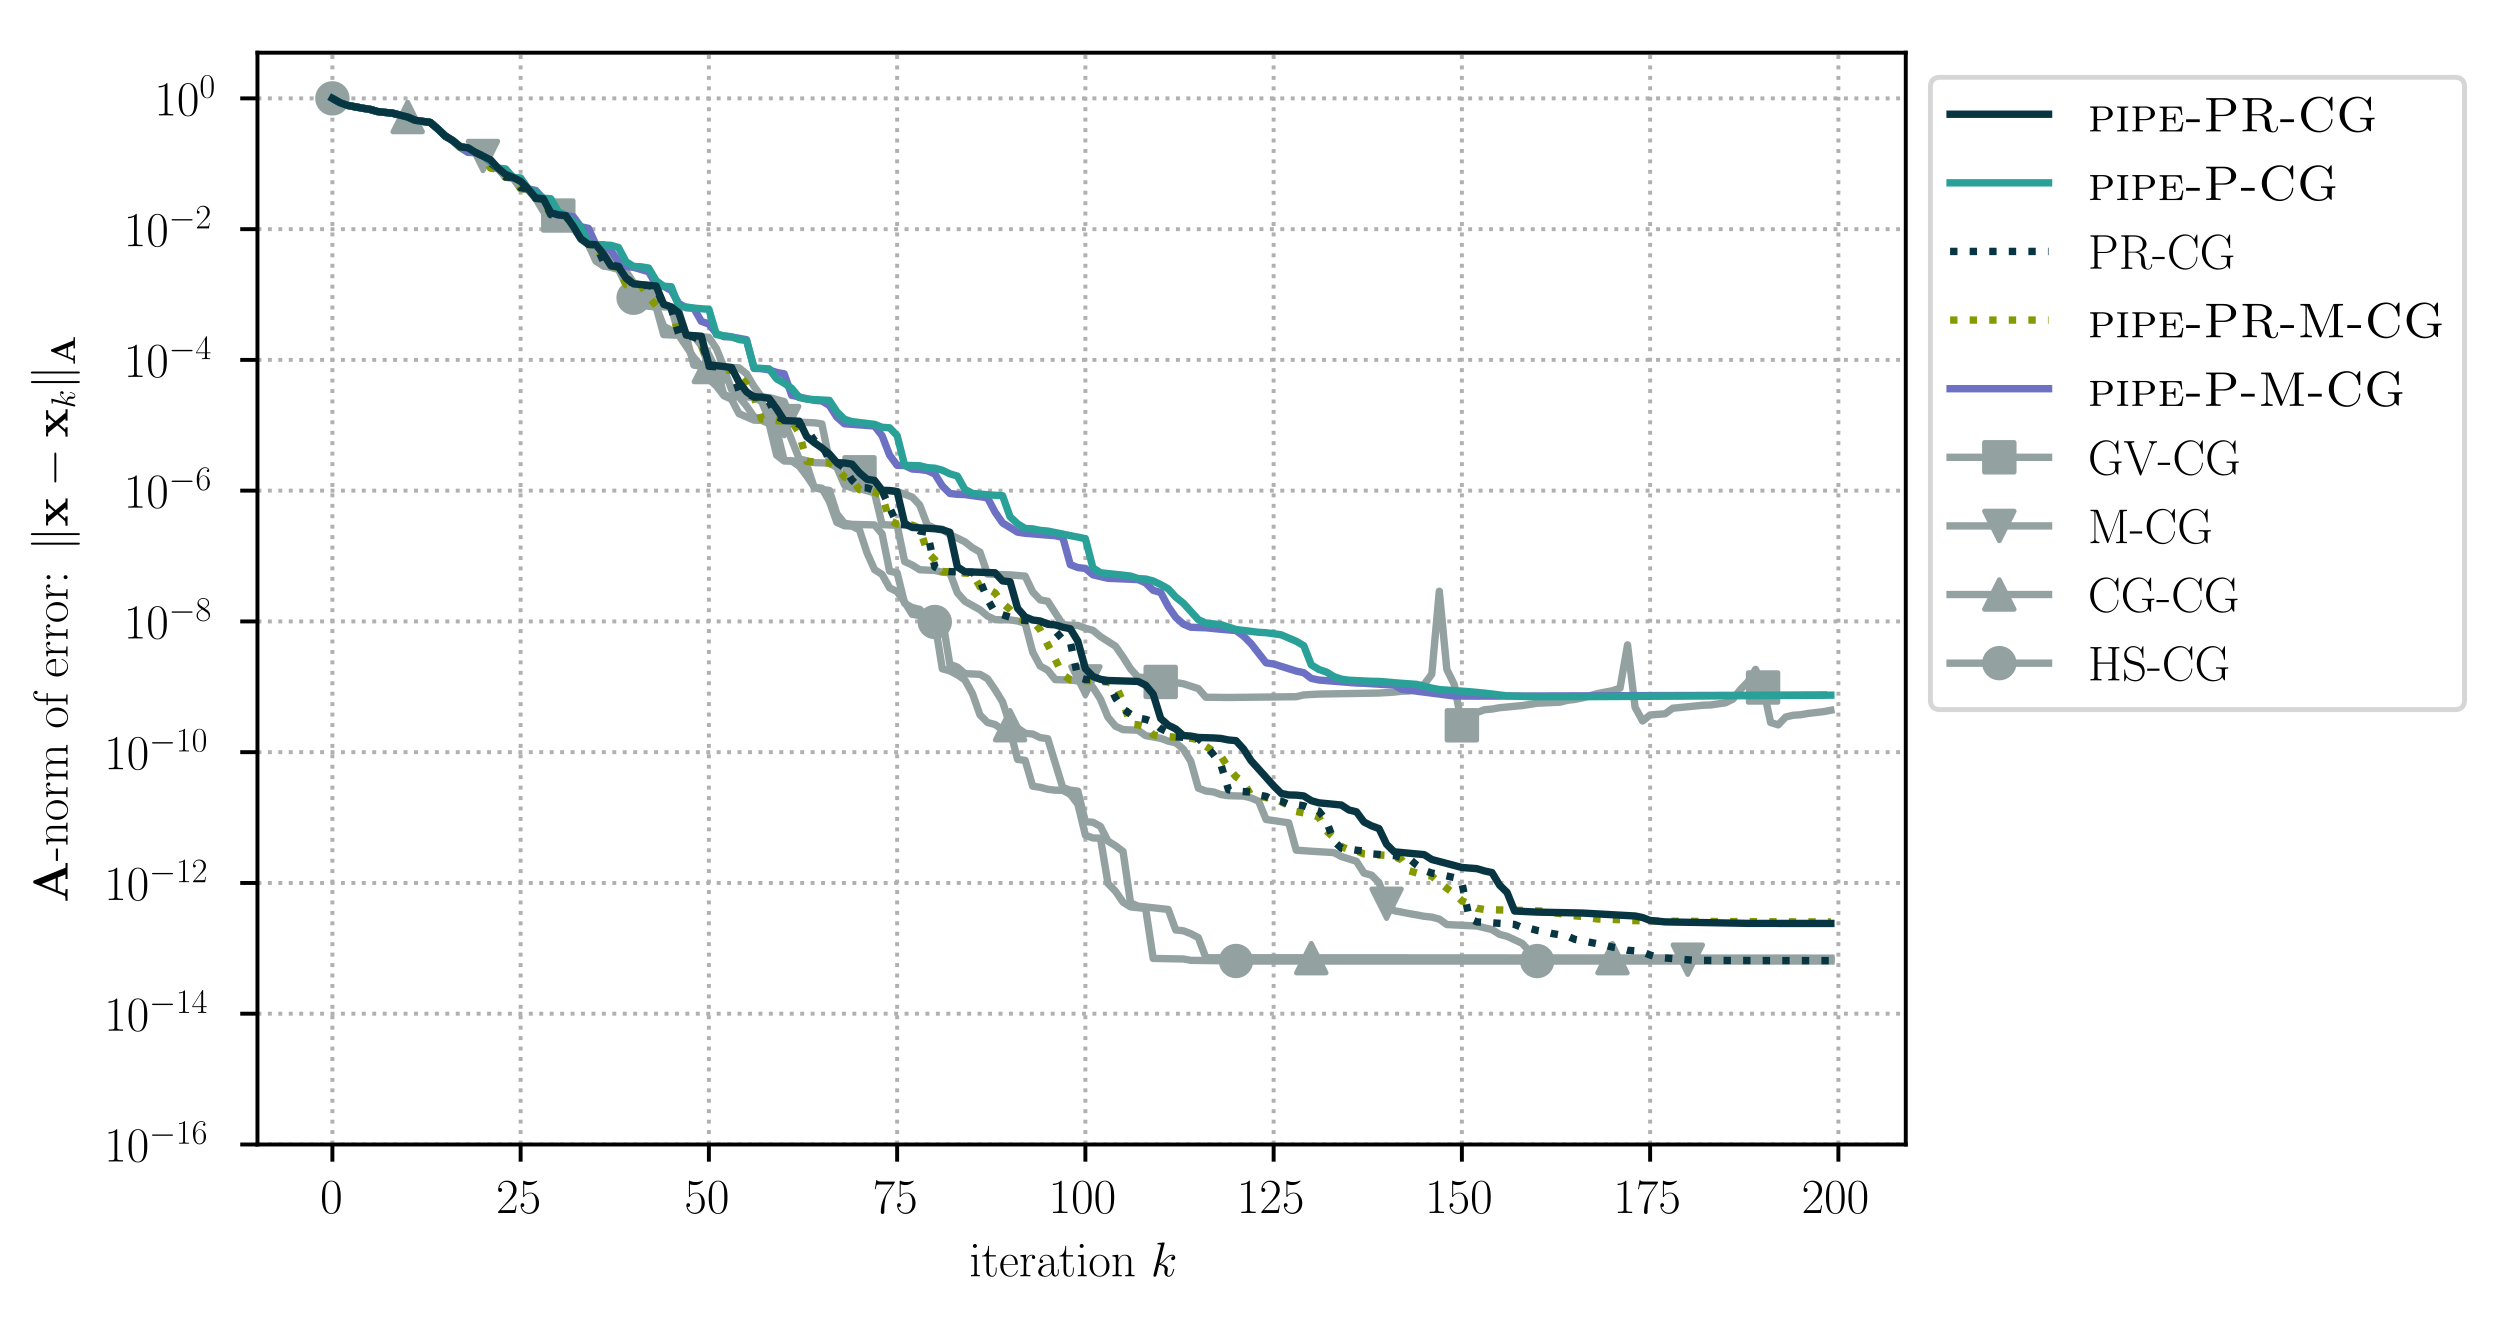 <?xml version="1.0" encoding="utf-8" standalone="no"?>
<!DOCTYPE svg PUBLIC "-//W3C//DTD SVG 1.1//EN"
  "http://www.w3.org/Graphics/SVG/1.1/DTD/svg11.dtd">
<!-- Created with matplotlib (https://matplotlib.org/) -->
<svg height="268.371pt" version="1.1" viewBox="0 0 507.791 268.371" width="507.791pt" xmlns="http://www.w3.org/2000/svg" xmlns:xlink="http://www.w3.org/1999/xlink">
 <defs>
  <style type="text/css">
*{stroke-linecap:butt;stroke-linejoin:round;}
  </style>
 </defs>
 <g id="figure_1">
  <g id="patch_1">
   <path d="M -0 268.371 
L 507.791 268.371 
L 507.791 0 
L -0 0 
z
" style="fill:#ffffff;"/>
  </g>
  <g id="axes_1">
   <g id="patch_2">
    <path d="M 52.294 232.46 
L 387.094 232.46 
L 387.094 10.7 
L 52.294 10.7 
z
" style="fill:#ffffff;"/>
   </g>
   <g id="matplotlib.axis_1">
    <g id="xtick_1">
     <g id="line2d_1">
      <path clip-path="url(#p8d7954bba3)" d="M 67.513 232.46 
L 67.513 10.7 
" style="fill:none;stroke:#b0b0b0;stroke-dasharray:0.8,1.32;stroke-dashoffset:0;stroke-width:0.8;"/>
     </g>
     <g id="line2d_2">
      <defs>
       <path d="M 0 0 
L 0 3.5 
" id="m306513f204" style="stroke:#000000;stroke-width:0.8;"/>
      </defs>
      <g>
       <use style="stroke:#000000;stroke-width:0.8;" x="67.513" xlink:href="#m306513f204" y="232.46"/>
      </g>
     </g>
     <g id="text_1">
      <!-- $0$ -->
      <defs>
       <path d="M 42 31.844 
C 42 37.969 41.906 48.422 37.703 56.453 
C 34 63.484 28.094 66 22.906 66 
C 18.094 66 12 63.781 8.203 56.562 
C 4.203 49.016 3.797 39.672 3.797 31.844 
C 3.797 26.109 3.906 17.375 7 9.734 
C 11.297 -0.609 19 -2 22.906 -2 
C 27.5 -2 34.5 -0.109 38.594 9.438 
C 41.594 16.375 42 24.5 42 31.844 
z
M 22.906 -0.406 
C 16.5 -0.406 12.703 5.125 11.297 12.75 
C 10.203 18.688 10.203 27.328 10.203 32.953 
C 10.203 40.688 10.203 47.109 11.5 53.234 
C 13.406 61.781 19 64.391 22.906 64.391 
C 27 64.391 32.297 61.672 34.203 53.438 
C 35.5 47.719 35.594 40.984 35.594 32.953 
C 35.594 26.422 35.594 18.375 34.406 12.453 
C 32.297 1.5 26.406 -0.406 22.906 -0.406 
z
" id="CMR17-48"/>
      </defs>
      <g transform="translate(65.022 246.378)scale(0.1 -0.1)">
       <use transform="scale(0.996)" xlink:href="#CMR17-48"/>
      </g>
     </g>
    </g>
    <g id="xtick_2">
     <g id="line2d_3">
      <path clip-path="url(#p8d7954bba3)" d="M 105.749 232.46 
L 105.749 10.7 
" style="fill:none;stroke:#b0b0b0;stroke-dasharray:0.8,1.32;stroke-dashoffset:0;stroke-width:0.8;"/>
     </g>
     <g id="line2d_4">
      <g>
       <use style="stroke:#000000;stroke-width:0.8;" x="105.749" xlink:href="#m306513f204" y="232.46"/>
      </g>
     </g>
     <g id="text_2">
      <!-- $25$ -->
      <defs>
       <path d="M 41.703 15.469 
L 39.906 15.469 
C 38.906 8.391 38.094 7.188 37.703 6.594 
C 37.203 5.797 30 5.797 28.594 5.797 
L 9.406 5.797 
C 13 9.688 20 16.766 28.5 24.938 
C 34.594 30.719 41.703 37.5 41.703 47.391 
C 41.703 59.188 32.297 66 21.797 66 
C 10.797 66 4.094 56.297 4.094 47.297 
C 4.094 43.391 7 42.891 8.203 42.891 
C 9.203 42.891 12.203 43.484 12.203 46.984 
C 12.203 50.094 9.594 51 8.203 51 
C 7.594 51 7 50.891 6.594 50.688 
C 8.5 59.188 14.297 63.391 20.406 63.391 
C 29.094 63.391 34.797 56.5 34.797 47.391 
C 34.797 38.703 29.703 31.219 24 24.734 
L 4.094 2.297 
L 4.094 0 
L 39.297 0 
z
" id="CMR17-50"/>
       <path d="M 11.406 58.594 
C 12.406 58.188 16.5 56.891 20.703 56.891 
C 30 56.891 35.094 61.891 38 64.688 
C 38 65.484 38 66 37.406 66 
C 37.297 66 37.094 66 36.297 65.594 
C 32.797 64.094 28.703 63 23.703 63 
C 20.703 63 16.203 63.359 11.297 65.484 
C 10.203 66 10 66 9.906 66 
C 9.406 66 9.297 65.891 9.297 63.906 
L 9.297 34.859 
C 9.297 33.016 9.297 32.5 10.297 32.5 
C 10.797 32.5 11 32.703 11.5 33.422 
C 14.703 38.047 19.094 40 24.094 40 
C 27.594 40 35.094 37.734 35.094 20.203 
C 35.094 16.984 35.094 11.188 32.094 6.594 
C 29.594 2.484 25.703 0.391 21.406 0.391 
C 14.797 0.391 8.094 4.984 6.297 12.688 
C 6.703 12.594 7.5 12.391 7.906 12.391 
C 9.203 12.391 11.703 13.094 11.703 16.188 
C 11.703 18.891 9.797 20 7.906 20 
C 5.594 20 4.094 18.594 4.094 15.797 
C 4.094 7.094 11 -2 21.594 -2 
C 31.906 -2 41.703 6.891 41.703 19.797 
C 41.703 32.094 33.906 41.594 24.203 41.594 
C 19.094 41.594 14.797 39.688 11.406 36 
z
" id="CMR17-53"/>
      </defs>
      <g transform="translate(100.768 246.378)scale(0.1 -0.1)">
       <use transform="scale(0.996)" xlink:href="#CMR17-50"/>
       <use transform="translate(45.69 0)scale(0.996)" xlink:href="#CMR17-53"/>
      </g>
     </g>
    </g>
    <g id="xtick_3">
     <g id="line2d_5">
      <path clip-path="url(#p8d7954bba3)" d="M 143.986 232.46 
L 143.986 10.7 
" style="fill:none;stroke:#b0b0b0;stroke-dasharray:0.8,1.32;stroke-dashoffset:0;stroke-width:0.8;"/>
     </g>
     <g id="line2d_6">
      <g>
       <use style="stroke:#000000;stroke-width:0.8;" x="143.986" xlink:href="#m306513f204" y="232.46"/>
      </g>
     </g>
     <g id="text_3">
      <!-- $50$ -->
      <g transform="translate(139.005 246.378)scale(0.1 -0.1)">
       <use transform="scale(0.996)" xlink:href="#CMR17-53"/>
       <use transform="translate(45.69 0)scale(0.996)" xlink:href="#CMR17-48"/>
      </g>
     </g>
    </g>
    <g id="xtick_4">
     <g id="line2d_7">
      <path clip-path="url(#p8d7954bba3)" d="M 182.223 232.46 
L 182.223 10.7 
" style="fill:none;stroke:#b0b0b0;stroke-dasharray:0.8,1.32;stroke-dashoffset:0;stroke-width:0.8;"/>
     </g>
     <g id="line2d_8">
      <g>
       <use style="stroke:#000000;stroke-width:0.8;" x="182.223" xlink:href="#m306513f204" y="232.46"/>
      </g>
     </g>
     <g id="text_4">
      <!-- $75$ -->
      <defs>
       <path d="M 45.094 61.797 
L 45.094 64 
L 21.594 64 
C 9.906 64 9.703 65.094 9.297 67 
L 7.5 67 
L 4.594 48.5 
L 6.406 48.5 
C 6.703 50.406 7.406 55.5 8.594 57.391 
C 9.203 58.188 16.594 58.188 18.297 58.188 
L 40.297 58.188 
L 29.203 41.719 
C 21.797 30.641 16.703 15.672 16.703 2.594 
C 16.703 1.391 16.703 -2 20.297 -2 
C 23.906 -2 23.906 1.391 23.906 2.688 
L 23.906 7.281 
C 23.906 23.656 26.703 34.438 31.297 41.312 
z
" id="CMR17-55"/>
      </defs>
      <g transform="translate(177.241 246.378)scale(0.1 -0.1)">
       <use transform="scale(0.996)" xlink:href="#CMR17-55"/>
       <use transform="translate(45.69 0)scale(0.996)" xlink:href="#CMR17-53"/>
      </g>
     </g>
    </g>
    <g id="xtick_5">
     <g id="line2d_9">
      <path clip-path="url(#p8d7954bba3)" d="M 220.459 232.46 
L 220.459 10.7 
" style="fill:none;stroke:#b0b0b0;stroke-dasharray:0.8,1.32;stroke-dashoffset:0;stroke-width:0.8;"/>
     </g>
     <g id="line2d_10">
      <g>
       <use style="stroke:#000000;stroke-width:0.8;" x="220.459" xlink:href="#m306513f204" y="232.46"/>
      </g>
     </g>
     <g id="text_5">
      <!-- $100$ -->
      <defs>
       <path d="M 26.594 63.797 
C 26.594 65.891 26.5 66 25.094 66 
C 21.203 61.359 15.297 59.891 9.703 59.688 
C 9.406 59.688 8.906 59.688 8.797 59.5 
C 8.703 59.297 8.703 59.094 8.703 57 
C 11.797 57 17 57.594 21 59.984 
L 21 7.297 
C 21 3.797 20.797 2.594 12.203 2.594 
L 9.203 2.594 
L 9.203 0 
C 14 0.094 19 0.188 23.797 0.188 
C 28.594 0.188 33.594 0.094 38.406 0 
L 38.406 2.594 
L 35.406 2.594 
C 26.797 2.594 26.594 3.688 26.594 7.297 
z
" id="CMR17-49"/>
      </defs>
      <g transform="translate(212.987 246.378)scale(0.1 -0.1)">
       <use transform="scale(0.996)" xlink:href="#CMR17-49"/>
       <use transform="translate(45.69 0)scale(0.996)" xlink:href="#CMR17-48"/>
       <use transform="translate(91.381 0)scale(0.996)" xlink:href="#CMR17-48"/>
      </g>
     </g>
    </g>
    <g id="xtick_6">
     <g id="line2d_11">
      <path clip-path="url(#p8d7954bba3)" d="M 258.696 232.46 
L 258.696 10.7 
" style="fill:none;stroke:#b0b0b0;stroke-dasharray:0.8,1.32;stroke-dashoffset:0;stroke-width:0.8;"/>
     </g>
     <g id="line2d_12">
      <g>
       <use style="stroke:#000000;stroke-width:0.8;" x="258.696" xlink:href="#m306513f204" y="232.46"/>
      </g>
     </g>
     <g id="text_6">
      <!-- $125$ -->
      <g transform="translate(251.224 246.378)scale(0.1 -0.1)">
       <use transform="scale(0.996)" xlink:href="#CMR17-49"/>
       <use transform="translate(45.69 0)scale(0.996)" xlink:href="#CMR17-50"/>
       <use transform="translate(91.381 0)scale(0.996)" xlink:href="#CMR17-53"/>
      </g>
     </g>
    </g>
    <g id="xtick_7">
     <g id="line2d_13">
      <path clip-path="url(#p8d7954bba3)" d="M 296.932 232.46 
L 296.932 10.7 
" style="fill:none;stroke:#b0b0b0;stroke-dasharray:0.8,1.32;stroke-dashoffset:0;stroke-width:0.8;"/>
     </g>
     <g id="line2d_14">
      <g>
       <use style="stroke:#000000;stroke-width:0.8;" x="296.932" xlink:href="#m306513f204" y="232.46"/>
      </g>
     </g>
     <g id="text_7">
      <!-- $150$ -->
      <g transform="translate(289.46 246.378)scale(0.1 -0.1)">
       <use transform="scale(0.996)" xlink:href="#CMR17-49"/>
       <use transform="translate(45.69 0)scale(0.996)" xlink:href="#CMR17-53"/>
       <use transform="translate(91.381 0)scale(0.996)" xlink:href="#CMR17-48"/>
      </g>
     </g>
    </g>
    <g id="xtick_8">
     <g id="line2d_15">
      <path clip-path="url(#p8d7954bba3)" d="M 335.169 232.46 
L 335.169 10.7 
" style="fill:none;stroke:#b0b0b0;stroke-dasharray:0.8,1.32;stroke-dashoffset:0;stroke-width:0.8;"/>
     </g>
     <g id="line2d_16">
      <g>
       <use style="stroke:#000000;stroke-width:0.8;" x="335.169" xlink:href="#m306513f204" y="232.46"/>
      </g>
     </g>
     <g id="text_8">
      <!-- $175$ -->
      <g transform="translate(327.697 246.378)scale(0.1 -0.1)">
       <use transform="scale(0.996)" xlink:href="#CMR17-49"/>
       <use transform="translate(45.69 0)scale(0.996)" xlink:href="#CMR17-55"/>
       <use transform="translate(91.381 0)scale(0.996)" xlink:href="#CMR17-53"/>
      </g>
     </g>
    </g>
    <g id="xtick_9">
     <g id="line2d_17">
      <path clip-path="url(#p8d7954bba3)" d="M 373.406 232.46 
L 373.406 10.7 
" style="fill:none;stroke:#b0b0b0;stroke-dasharray:0.8,1.32;stroke-dashoffset:0;stroke-width:0.8;"/>
     </g>
     <g id="line2d_18">
      <g>
       <use style="stroke:#000000;stroke-width:0.8;" x="373.406" xlink:href="#m306513f204" y="232.46"/>
      </g>
     </g>
     <g id="text_9">
      <!-- $200$ -->
      <g transform="translate(365.934 246.378)scale(0.1 -0.1)">
       <use transform="scale(0.996)" xlink:href="#CMR17-50"/>
       <use transform="translate(45.69 0)scale(0.996)" xlink:href="#CMR17-48"/>
       <use transform="translate(91.381 0)scale(0.996)" xlink:href="#CMR17-48"/>
      </g>
     </g>
    </g>
    <g id="text_10">
     <!-- iteration $k$ -->
     <defs>
      <path d="M 15.5 61.891 
C 15.5 64.094 13.703 66 11.406 66 
C 9.203 66 7.297 64.188 7.297 61.891 
C 7.297 59.688 9.094 57.797 11.406 57.797 
C 13.594 57.797 15.5 59.594 15.5 61.891 
z
M 3.797 42.891 
L 3.797 40.297 
C 9.406 40.297 10.203 39.688 10.203 34.859 
L 10.203 6.922 
C 10.203 3.094 9.797 2.594 3.406 2.594 
L 3.406 0 
C 5.797 0.188 10.094 0.188 12.594 0.188 
C 15 0.188 19.094 0.188 21.406 0 
L 21.406 2.594 
C 15.5 2.594 15.297 3.203 15.297 6.812 
L 15.297 44 
z
" id="CMR17-105"/>
      <path d="M 15.094 40.391 
L 29.094 40.391 
L 29.094 43 
L 15.094 43 
L 15.094 62 
L 13.297 62 
C 13.094 51.438 9.594 42.188 1.094 41.984 
L 1.094 40.391 
L 9.797 40.391 
L 9.797 12.156 
C 9.797 10.234 9.797 -1 21.406 -1 
C 27.297 -1 30.703 4.812 30.703 12.25 
L 30.703 17.984 
L 28.906 17.984 
L 28.906 12.344 
C 28.906 5.422 26.203 0.797 22 0.797 
C 19.094 0.797 15.094 2.797 15.094 11.953 
z
" id="CMR17-116"/>
      <path d="M 38.094 23.484 
C 38.5 23.891 38.5 24.094 38.5 25.094 
C 38.5 35.172 33.094 44 21.703 44 
C 11.094 44 2.703 33.984 2.703 21.781 
C 2.703 8.656 12.203 -1 22.797 -1 
C 34 -1 38.406 9.672 38.406 11.797 
C 38.406 12.5 37.797 12.5 37.594 12.5 
C 36.906 12.5 36.797 12.297 36.406 11.078 
C 34.203 4.219 28.703 0.797 23.5 0.797 
C 19.203 0.797 14.906 3.219 12.203 7.656 
C 9.094 12.797 9.094 18.75 9.094 23.484 
z
M 9.203 25 
C 9.906 39.234 17.594 42.391 21.594 42.391 
C 28.406 42.391 33 36.062 33.094 25 
z
" id="CMR17-101"/>
      <path d="M 15 23.703 
C 15 33.344 19.094 42.391 26.594 42.391 
C 27.297 42.391 28 42.297 28.703 41.984 
C 28.703 41.984 26.5 41.281 26.5 38.672 
C 26.5 36.266 28.406 35.266 29.906 35.266 
C 31.094 35.266 33.297 35.969 33.297 38.781 
C 33.297 41.984 30.094 44 26.703 44 
C 19.094 44 15.797 36.562 14.797 33.047 
L 14.703 33.047 
L 14.703 44 
L 3.094 42.891 
L 3.094 40.281 
C 9 40.281 9.906 39.688 9.906 34.859 
L 9.906 6.922 
C 9.906 3.094 9.5 2.594 3.094 2.594 
L 3.094 0 
C 5.5 0.188 10.094 0.188 12.703 0.188 
C 15.594 0.188 20.703 0.188 23.406 0 
L 23.406 2.594 
C 16.203 2.594 15 2.594 15 7.109 
z
" id="CMR17-114"/>
      <path d="M 36 25.875 
C 36 32 36 35.547 31.797 39.594 
C 28.094 42.984 23.797 44 20.406 44 
C 12.5 44 6.797 37.625 6.797 30.891 
C 6.797 27.188 9.797 27 10.406 27 
C 11.703 27 14 27.797 14 30.594 
C 14 33.094 12.094 34.188 10.406 34.188 
C 10 34.188 9.5 34.094 9.203 34 
C 11.297 40.531 16.703 42.391 20.203 42.391 
C 25.203 42.391 30.703 37.828 30.703 29.297 
L 30.703 25.5 
C 24.797 25.297 17.703 24.5 12.094 21.453 
C 5.797 17.922 4 12.844 4 9 
C 4 1.203 13 -1 18.297 -1 
C 23.797 -1 28.906 2.109 31.094 7.891 
C 31.297 3.422 34.094 -0.609 38.5 -0.609 
C 40.594 -0.609 45.906 0.797 45.906 8.797 
L 45.906 14.469 
L 44.094 14.469 
L 44.094 8.703 
C 44.094 2.516 41.406 1.703 40.094 1.703 
C 36 1.703 36 6.969 36 11.438 
z
M 30.703 13.859 
C 30.703 5.047 24.5 0.594 19 0.594 
C 14 0.594 10.094 4.344 10.094 9 
C 10.094 12.047 11.406 17.406 17.203 20.656 
C 22 23.391 27.5 23.797 30.703 24 
z
" id="CMR17-97"/>
      <path d="M 43.094 21.188 
C 43.094 34 33.797 44 22.906 44 
C 12 44 2.703 34 2.703 21.188 
C 2.703 8.594 12 -1 22.906 -1 
C 33.797 -1 43.094 8.594 43.094 21.188 
z
M 22.906 0.797 
C 18.203 0.797 14.203 3.594 11.906 7.5 
C 9.406 12 9.094 17.594 9.094 22 
C 9.094 26.188 9.297 31.391 11.906 35.891 
C 13.906 39.188 17.797 42.391 22.906 42.391 
C 27.406 42.391 31.203 39.891 33.594 36.391 
C 36.703 31.688 36.703 25.094 36.703 22 
C 36.703 18.094 36.5 12.094 33.797 7.297 
C 31 2.688 26.703 0.797 22.906 0.797 
z
" id="CMR17-111"/>
      <path d="M 41.5 30.531 
C 41.5 35.656 40.5 44 28.703 44 
C 20.797 44 16.703 37.875 15.203 33.844 
L 15.094 33.844 
L 15.094 44 
L 3.297 42.891 
L 3.297 40.281 
C 9.203 40.281 10.094 39.688 10.094 34.859 
L 10.094 6.922 
C 10.094 3.094 9.703 2.594 3.297 2.594 
L 3.297 0 
C 5.703 0.188 10.094 0.188 12.703 0.188 
C 15.297 0.188 19.797 0.188 22.203 0 
L 22.203 2.594 
C 15.797 2.594 15.406 3 15.406 6.922 
L 15.406 26.219 
C 15.406 35.453 21 42.391 28 42.391 
C 35.406 42.391 36.203 35.766 36.203 30.938 
L 36.203 6.922 
C 36.203 3.094 35.797 2.594 29.406 2.594 
L 29.406 0 
C 31.797 0.188 36.203 0.188 38.797 0.188 
C 41.406 0.188 45.906 0.188 48.297 0 
L 48.297 2.594 
C 41.906 2.594 41.5 3 41.5 6.922 
z
" id="CMR17-110"/>
      <path d="M 28.094 66.484 
C 28.203 66.891 28.406 67.484 28.406 67.984 
C 28.406 69 27.406 69 27.203 69 
C 27.094 69 23.5 68.688 21.703 68.484 
C 20 68.391 18.5 68.188 16.703 68.094 
C 14.297 67.891 13.594 67.797 13.594 65.984 
C 13.594 64.984 14.594 64.984 15.594 64.984 
C 20.703 64.984 20.703 64.109 20.703 63.125 
C 20.703 62.719 20.703 62.531 20.203 60.75 
L 5.906 3.906 
C 5.5 2.391 5.5 2.203 5.5 1.594 
C 5.5 -0.609 7.203 -1 8.203 -1 
C 11 -1 11.594 1.188 12.406 4.297 
L 17.094 23.062 
C 24.297 22.266 28.594 19.25 28.594 14.438 
C 28.594 13.828 28.594 13.438 28.297 11.922 
C 27.906 10.422 27.906 9.219 27.906 8.719 
C 27.906 2.891 31.703 -1 36.797 -1 
C 41.406 -1 43.797 3.203 44.594 4.609 
C 46.703 8.312 48 13.938 48 14.328 
C 48 14.828 47.594 15.234 47 15.234 
C 46.094 15.234 46 14.828 45.594 13.234 
C 44.203 8.016 42.094 1 37 1 
C 35 1 33.703 2 33.703 5.812 
C 33.703 7.719 34.094 9.922 34.5 11.422 
C 34.906 13.234 34.906 13.328 34.906 14.531 
C 34.906 20.453 29.594 23.766 20.406 24.969 
C 24 27.172 27.594 31.078 29 32.594 
C 34.703 38.984 38.594 41.984 43.203 41.984 
C 45.5 41.984 46.094 41.484 46.797 41 
C 43.094 40.594 41.703 37.984 41.703 35.984 
C 41.703 33.594 43.594 32.797 45 32.797 
C 47.703 32.797 50.094 35.094 50.094 38.297 
C 50.094 41.156 47.797 44 43.297 44 
C 37.797 44 33.297 40.297 26.203 32.297 
C 25.203 31.078 21.5 27.281 17.797 25.875 
z
" id="CMMI12-107"/>
     </defs>
     <g transform="translate(196.885 259.234)scale(0.1 -0.1)">
      <use transform="scale(0.996)" xlink:href="#CMR17-105"/>
      <use transform="translate(24.871 0)scale(0.996)" xlink:href="#CMR17-116"/>
      <use transform="translate(60.152 0)scale(0.996)" xlink:href="#CMR17-101"/>
      <use transform="translate(100.637 0)scale(0.996)" xlink:href="#CMR17-114"/>
      <use transform="translate(135.918 0)scale(0.996)" xlink:href="#CMR17-97"/>
      <use transform="translate(181.609 0)scale(0.996)" xlink:href="#CMR17-116"/>
      <use transform="translate(216.889 0)scale(0.996)" xlink:href="#CMR17-105"/>
      <use transform="translate(241.761 0)scale(0.996)" xlink:href="#CMR17-111"/>
      <use transform="translate(287.451 0)scale(0.996)" xlink:href="#CMR17-110"/>
      <use transform="translate(368.422 0)scale(0.996)" xlink:href="#CMMI12-107"/>
     </g>
    </g>
   </g>
   <g id="matplotlib.axis_2">
    <g id="ytick_1">
     <g id="line2d_19">
      <path clip-path="url(#p8d7954bba3)" d="M 52.294 232.46 
L 387.094 232.46 
" style="fill:none;stroke:#b0b0b0;stroke-dasharray:0.8,1.32;stroke-dashoffset:0;stroke-width:0.8;"/>
     </g>
     <g id="line2d_20">
      <defs>
       <path d="M 0 0 
L -3.5 0 
" id="me31b7fd841" style="stroke:#000000;stroke-width:0.8;"/>
      </defs>
      <g>
       <use style="stroke:#000000;stroke-width:0.8;" x="52.294" xlink:href="#me31b7fd841" y="232.46"/>
      </g>
     </g>
     <g id="text_11">
      <!-- $10^{-16}$ -->
      <defs>
       <path d="M 65.906 23 
C 67.594 23 69.406 23 69.406 25 
C 69.406 27 67.594 27 65.906 27 
L 11.797 27 
C 10.094 27 8.297 27 8.297 25 
C 8.297 23 10.094 23 11.797 23 
z
" id="CMSY10-0"/>
       <path d="M 10.594 34.344 
C 10.594 58 21.797 63.688 28.297 63.688 
C 30.406 63.688 35.5 63.266 37.5 59.094 
C 35.906 59.094 32.906 59.094 32.906 55.594 
C 32.906 52.891 35.094 52 36.5 52 
C 37.406 52 40.094 52.391 40.094 55.797 
C 40.094 62.297 35.094 66 28.203 66 
C 16.297 66 3.797 53.297 3.797 31.422 
C 3.797 4.016 15.094 -2 23.094 -2 
C 32.797 -2 42 6.734 42 20.234 
C 42 32.828 33.906 42 23.703 42 
C 17.594 42 13.094 37.969 10.594 30.922 
z
M 23.094 0.391 
C 10.797 0.391 10.797 18.938 10.797 22.656 
C 10.797 29.906 14.203 40.391 23.5 40.391 
C 25.203 40.391 30.094 40.391 33.406 33.438 
C 35.203 29.516 35.203 25.375 35.203 20.344 
C 35.203 14.906 35.203 10.875 33.094 6.844 
C 30.906 2.703 27.703 0.391 23.094 0.391 
z
" id="CMR17-54"/>
      </defs>
      <g transform="translate(21.163 235.919)scale(0.1 -0.1)">
       <use transform="scale(0.996)" xlink:href="#CMR17-49"/>
       <use transform="translate(45.69 0)scale(0.996)" xlink:href="#CMR17-48"/>
       <use transform="translate(91.381 36.154)scale(0.697)" xlink:href="#CMSY10-0"/>
       <use transform="translate(145.622 36.154)scale(0.697)" xlink:href="#CMR17-49"/>
       <use transform="translate(177.605 36.154)scale(0.697)" xlink:href="#CMR17-54"/>
      </g>
     </g>
    </g>
    <g id="ytick_2">
     <g id="line2d_21">
      <path clip-path="url(#p8d7954bba3)" d="M 52.294 205.9 
L 387.094 205.9 
" style="fill:none;stroke:#b0b0b0;stroke-dasharray:0.8,1.32;stroke-dashoffset:0;stroke-width:0.8;"/>
     </g>
     <g id="line2d_22">
      <g>
       <use style="stroke:#000000;stroke-width:0.8;" x="52.294" xlink:href="#me31b7fd841" y="205.9"/>
      </g>
     </g>
     <g id="text_12">
      <!-- $10^{-14}$ -->
      <defs>
       <path d="M 33.594 64.797 
C 33.594 66.891 33.5 67 31.703 67 
L 2 19.594 
L 2 17 
L 27.797 17 
L 27.797 7.188 
C 27.797 3.594 27.594 2.594 20.594 2.594 
L 18.703 2.594 
L 18.703 0 
C 21.906 0.188 27.297 0.188 30.703 0.188 
C 34.094 0.188 39.5 0.188 42.703 0 
L 42.703 2.594 
L 40.797 2.594 
C 33.797 2.594 33.594 3.594 33.594 7.188 
L 33.594 17 
L 43.797 17 
L 43.797 19.594 
L 33.594 19.594 
z
M 28.094 58.172 
L 28.094 19.594 
L 4 19.594 
z
" id="CMR17-52"/>
      </defs>
      <g transform="translate(21.163 209.36)scale(0.1 -0.1)">
       <use transform="scale(0.996)" xlink:href="#CMR17-49"/>
       <use transform="translate(45.69 0)scale(0.996)" xlink:href="#CMR17-48"/>
       <use transform="translate(91.381 36.154)scale(0.697)" xlink:href="#CMSY10-0"/>
       <use transform="translate(145.622 36.154)scale(0.697)" xlink:href="#CMR17-49"/>
       <use transform="translate(177.605 36.154)scale(0.697)" xlink:href="#CMR17-52"/>
      </g>
     </g>
    </g>
    <g id="ytick_3">
     <g id="line2d_23">
      <path clip-path="url(#p8d7954bba3)" d="M 52.294 179.341 
L 387.094 179.341 
" style="fill:none;stroke:#b0b0b0;stroke-dasharray:0.8,1.32;stroke-dashoffset:0;stroke-width:0.8;"/>
     </g>
     <g id="line2d_24">
      <g>
       <use style="stroke:#000000;stroke-width:0.8;" x="52.294" xlink:href="#me31b7fd841" y="179.341"/>
      </g>
     </g>
     <g id="text_13">
      <!-- $10^{-12}$ -->
      <g transform="translate(21.163 182.8)scale(0.1 -0.1)">
       <use transform="scale(0.996)" xlink:href="#CMR17-49"/>
       <use transform="translate(45.69 0)scale(0.996)" xlink:href="#CMR17-48"/>
       <use transform="translate(91.381 36.154)scale(0.697)" xlink:href="#CMSY10-0"/>
       <use transform="translate(145.622 36.154)scale(0.697)" xlink:href="#CMR17-49"/>
       <use transform="translate(177.605 36.154)scale(0.697)" xlink:href="#CMR17-50"/>
      </g>
     </g>
    </g>
    <g id="ytick_4">
     <g id="line2d_25">
      <path clip-path="url(#p8d7954bba3)" d="M 52.294 152.781 
L 387.094 152.781 
" style="fill:none;stroke:#b0b0b0;stroke-dasharray:0.8,1.32;stroke-dashoffset:0;stroke-width:0.8;"/>
     </g>
     <g id="line2d_26">
      <g>
       <use style="stroke:#000000;stroke-width:0.8;" x="52.294" xlink:href="#me31b7fd841" y="152.781"/>
      </g>
     </g>
     <g id="text_14">
      <!-- $10^{-10}$ -->
      <g transform="translate(21.163 156.24)scale(0.1 -0.1)">
       <use transform="scale(0.996)" xlink:href="#CMR17-49"/>
       <use transform="translate(45.69 0)scale(0.996)" xlink:href="#CMR17-48"/>
       <use transform="translate(91.381 36.154)scale(0.697)" xlink:href="#CMSY10-0"/>
       <use transform="translate(145.622 36.154)scale(0.697)" xlink:href="#CMR17-49"/>
       <use transform="translate(177.605 36.154)scale(0.697)" xlink:href="#CMR17-48"/>
      </g>
     </g>
    </g>
    <g id="ytick_5">
     <g id="line2d_27">
      <path clip-path="url(#p8d7954bba3)" d="M 52.294 126.221 
L 387.094 126.221 
" style="fill:none;stroke:#b0b0b0;stroke-dasharray:0.8,1.32;stroke-dashoffset:0;stroke-width:0.8;"/>
     </g>
     <g id="line2d_28">
      <g>
       <use style="stroke:#000000;stroke-width:0.8;" x="52.294" xlink:href="#me31b7fd841" y="126.221"/>
      </g>
     </g>
     <g id="text_15">
      <!-- $10^{-8}$ -->
      <defs>
       <path d="M 27.203 35.766 
C 33.5 38.969 39.906 43.797 39.906 51.531 
C 39.906 60.688 31.094 66 23 66 
C 13.906 66 5.906 59.375 5.906 50.234 
C 5.906 47.719 6.5 43.391 10.406 39.578 
C 11.406 38.578 15.594 35.562 18.297 33.656 
C 13.797 31.344 3.297 25.812 3.297 14.766 
C 3.297 4.406 13.094 -2 22.797 -2 
C 33.5 -2 42.5 5.719 42.5 15.969 
C 42.5 25.109 36.406 29.328 32.406 32.047 
z
M 14.094 44.609 
C 13.297 45.109 9.297 48.219 9.297 52.938 
C 9.297 59.078 15.594 63.688 22.797 63.688 
C 30.703 63.688 36.5 58.062 36.5 51.531 
C 36.5 42.188 26.094 36.859 25.594 36.859 
C 25.5 36.859 25.406 36.859 24.594 37.469 
z
M 32.5 24 
C 34 22.906 38.797 19.578 38.797 13.453 
C 38.797 6.016 31.406 0.391 23 0.391 
C 13.906 0.391 7 6.922 7 14.859 
C 7 22.797 13.094 29.438 20 32.547 
z
" id="CMR17-56"/>
      </defs>
      <g transform="translate(25.134 129.68)scale(0.1 -0.1)">
       <use transform="scale(0.996)" xlink:href="#CMR17-49"/>
       <use transform="translate(45.69 0)scale(0.996)" xlink:href="#CMR17-48"/>
       <use transform="translate(91.381 36.154)scale(0.697)" xlink:href="#CMSY10-0"/>
       <use transform="translate(145.622 36.154)scale(0.697)" xlink:href="#CMR17-56"/>
      </g>
     </g>
    </g>
    <g id="ytick_6">
     <g id="line2d_29">
      <path clip-path="url(#p8d7954bba3)" d="M 52.294 99.661 
L 387.094 99.661 
" style="fill:none;stroke:#b0b0b0;stroke-dasharray:0.8,1.32;stroke-dashoffset:0;stroke-width:0.8;"/>
     </g>
     <g id="line2d_30">
      <g>
       <use style="stroke:#000000;stroke-width:0.8;" x="52.294" xlink:href="#me31b7fd841" y="99.661"/>
      </g>
     </g>
     <g id="text_16">
      <!-- $10^{-6}$ -->
      <g transform="translate(25.134 103.121)scale(0.1 -0.1)">
       <use transform="scale(0.996)" xlink:href="#CMR17-49"/>
       <use transform="translate(45.69 0)scale(0.996)" xlink:href="#CMR17-48"/>
       <use transform="translate(91.381 36.154)scale(0.697)" xlink:href="#CMSY10-0"/>
       <use transform="translate(145.622 36.154)scale(0.697)" xlink:href="#CMR17-54"/>
      </g>
     </g>
    </g>
    <g id="ytick_7">
     <g id="line2d_31">
      <path clip-path="url(#p8d7954bba3)" d="M 52.294 73.102 
L 387.094 73.102 
" style="fill:none;stroke:#b0b0b0;stroke-dasharray:0.8,1.32;stroke-dashoffset:0;stroke-width:0.8;"/>
     </g>
     <g id="line2d_32">
      <g>
       <use style="stroke:#000000;stroke-width:0.8;" x="52.294" xlink:href="#me31b7fd841" y="73.102"/>
      </g>
     </g>
     <g id="text_17">
      <!-- $10^{-4}$ -->
      <g transform="translate(25.134 76.561)scale(0.1 -0.1)">
       <use transform="scale(0.996)" xlink:href="#CMR17-49"/>
       <use transform="translate(45.69 0)scale(0.996)" xlink:href="#CMR17-48"/>
       <use transform="translate(91.381 36.154)scale(0.697)" xlink:href="#CMSY10-0"/>
       <use transform="translate(145.622 36.154)scale(0.697)" xlink:href="#CMR17-52"/>
      </g>
     </g>
    </g>
    <g id="ytick_8">
     <g id="line2d_33">
      <path clip-path="url(#p8d7954bba3)" d="M 52.294 46.542 
L 387.094 46.542 
" style="fill:none;stroke:#b0b0b0;stroke-dasharray:0.8,1.32;stroke-dashoffset:0;stroke-width:0.8;"/>
     </g>
     <g id="line2d_34">
      <g>
       <use style="stroke:#000000;stroke-width:0.8;" x="52.294" xlink:href="#me31b7fd841" y="46.542"/>
      </g>
     </g>
     <g id="text_18">
      <!-- $10^{-2}$ -->
      <g transform="translate(25.134 50.001)scale(0.1 -0.1)">
       <use transform="scale(0.996)" xlink:href="#CMR17-49"/>
       <use transform="translate(45.69 0)scale(0.996)" xlink:href="#CMR17-48"/>
       <use transform="translate(91.381 36.154)scale(0.697)" xlink:href="#CMSY10-0"/>
       <use transform="translate(145.622 36.154)scale(0.697)" xlink:href="#CMR17-50"/>
      </g>
     </g>
    </g>
    <g id="ytick_9">
     <g id="line2d_35">
      <path clip-path="url(#p8d7954bba3)" d="M 52.294 19.982 
L 387.094 19.982 
" style="fill:none;stroke:#b0b0b0;stroke-dasharray:0.8,1.32;stroke-dashoffset:0;stroke-width:0.8;"/>
     </g>
     <g id="line2d_36">
      <g>
       <use style="stroke:#000000;stroke-width:0.8;" x="52.294" xlink:href="#me31b7fd841" y="19.982"/>
      </g>
     </g>
     <g id="text_19">
      <!-- $10^{0}$ -->
      <g transform="translate(31.361 23.441)scale(0.1 -0.1)">
       <use transform="scale(0.996)" xlink:href="#CMR17-49"/>
       <use transform="translate(45.69 0)scale(0.996)" xlink:href="#CMR17-48"/>
       <use transform="translate(91.381 36.154)scale(0.697)" xlink:href="#CMR17-48"/>
      </g>
     </g>
    </g>
    <g id="text_20">
     <!-- $\mathbf{A}$-norm of error: $\| \mathbf{x}-\mathbf{x}_k \|_\mathbf{A}$ -->
     <defs>
      <path d="M 45.797 67.703 
C 45.094 69.5 44.906 70 42.5 70 
C 40 70 39.797 69.5 39.094 67.703 
L 14.297 6.703 
C 13.594 5.094 13.594 4.891 10.797 4.594 
C 8.297 4.297 7.906 4.297 5.703 4.297 
L 3.906 4.297 
L 3.906 0 
C 6.5 0.188 12.5 0.188 15.406 0.188 
C 18.094 0.188 25.406 0.188 27.703 0 
L 27.703 4.297 
C 25.5 4.297 21.703 4.297 18.906 5.406 
C 19.203 6.312 19.203 6.5 19.406 6.906 
L 24.703 20 
L 51.5 20 
L 57.797 4.297 
L 48.406 4.297 
L 48.406 0 
C 51.594 0.188 61.297 0.188 65.094 0.188 
C 68.297 0.188 78.5 0.188 81 0 
L 81 4.297 
L 71.5 4.297 
z
M 38.094 53.031 
L 49.703 24.297 
L 26.406 24.297 
z
" id="CMBX12-65"/>
      <path d="M 25.5 19.594 
L 25.5 24 
L 0.406 24 
L 0.406 19.594 
z
" id="CMR17-45"/>
      <path d="M 67.594 30.531 
C 67.594 35.562 66.703 44 54.797 44 
C 48 44 43.297 39.375 41.5 33.953 
L 41.406 33.953 
C 40.203 42.188 34.297 44 28.703 44 
C 20.797 44 16.703 37.875 15.203 33.844 
L 15.094 33.844 
L 15.094 44 
L 3.297 42.891 
L 3.297 40.281 
C 9.203 40.281 10.094 39.688 10.094 34.859 
L 10.094 6.922 
C 10.094 3.094 9.703 2.594 3.297 2.594 
L 3.297 0 
C 5.703 0.188 10.094 0.188 12.703 0.188 
C 15.297 0.188 19.797 0.188 22.203 0 
L 22.203 2.594 
C 15.797 2.594 15.406 3 15.406 6.922 
L 15.406 26.219 
C 15.406 35.453 21 42.391 28 42.391 
C 35.406 42.391 36.203 35.766 36.203 30.938 
L 36.203 6.922 
C 36.203 3.094 35.797 2.594 29.406 2.594 
L 29.406 0 
C 31.797 0.188 36.203 0.188 38.797 0.188 
C 41.406 0.188 45.906 0.188 48.297 0 
L 48.297 2.594 
C 41.906 2.594 41.5 3 41.5 6.922 
L 41.5 26.219 
C 41.5 35.453 47.094 42.391 54.094 42.391 
C 61.5 42.391 62.297 35.766 62.297 30.938 
L 62.297 6.922 
C 62.297 3.094 61.906 2.594 55.5 2.594 
L 55.5 0 
C 57.906 0.188 62.297 0.188 64.906 0.188 
C 67.5 0.188 72 0.188 74.406 0 
L 74.406 2.594 
C 68 2.594 67.594 3 67.594 6.922 
z
" id="CMR17-109"/>
      <path d="M 15.297 40.391 
L 26.703 40.391 
L 26.703 43 
L 15.094 43 
L 15.094 55.297 
C 15.094 63.688 19.297 68.391 23.594 68.391 
C 24.906 68.391 26.406 68.172 27.406 67.797 
C 26.594 67.594 24.5 66.891 24.5 64.391 
C 24.5 61.797 26.5 61 27.906 61 
C 29.297 61 31.297 61.797 31.297 64.391 
C 31.297 68.016 27.703 70 23.703 70 
C 18 70 10.203 65.797 10.203 55.094 
L 10.203 43 
L 2.203 43 
L 2.203 40.391 
L 10.203 40.391 
L 10.203 6.891 
C 10.203 3.094 9.797 2.594 3.406 2.594 
L 3.406 0 
C 5.797 0.188 10.406 0.188 13 0.188 
C 15.906 0.188 21 0.188 23.703 0 
L 23.703 2.594 
C 16.5 2.594 15.297 2.594 15.297 7.094 
z
" id="CMR17-102"/>
      <path d="M 16.594 38.891 
C 16.594 41.391 14.594 43 12.5 43 
C 10.5 43 8.406 41.391 8.406 38.891 
C 8.406 36.391 10.406 34.797 12.5 34.797 
C 14.5 34.797 16.594 36.391 16.594 38.891 
z
M 16.594 4.094 
C 16.594 6.594 14.594 8.188 12.5 8.188 
C 10.5 8.188 8.406 6.594 8.406 4.094 
C 8.406 1.594 10.406 0 12.5 0 
C 14.5 0 16.594 1.594 16.594 4.094 
z
" id="CMR17-58"/>
      <path d="M 17.203 71.594 
C 17.203 73.188 17.203 75 15.203 75 
C 13.203 75 13.203 72.797 13.203 71.297 
L 13.203 -21.312 
C 13.203 -22.906 13.203 -25 15.203 -25 
C 17.203 -25 17.203 -23.203 17.203 -21.609 
z
M 36.703 71.297 
C 36.703 72.891 36.703 75 34.703 75 
C 32.703 75 32.703 73.188 32.703 71.594 
L 32.703 -21.609 
C 32.703 -23.203 32.703 -25 34.703 -25 
C 36.703 -25 36.703 -22.812 36.703 -21.312 
z
" id="CMSY10-107"/>
      <path d="M 33.703 24.469 
L 45.297 37.609 
C 46.406 38.906 47.297 39.688 55.594 39.688 
L 55.594 44 
C 50 43.797 49.797 43.797 46.406 43.797 
C 43.5 43.797 39.203 43.797 36.406 44 
L 36.406 39.688 
C 38.297 39.688 40.406 39.203 40.406 38.5 
C 40.406 38.312 39.906 37.609 39.703 37.422 
L 31 27.719 
L 21.094 39.688 
L 25.297 39.688 
L 25.297 44 
C 23 43.797 16.203 43.797 13.5 43.797 
C 10.5 43.797 5.094 43.797 2.297 44 
L 2.297 39.688 
L 9.406 39.688 
L 25 20.906 
L 12 6.375 
C 10.797 4.984 10.094 4.297 1.797 4.297 
L 1.797 0 
C 7.797 0.188 8 0.188 11.094 0.188 
C 14 0.188 18.203 0.188 21 0 
L 21 4.297 
C 19.094 4.297 17 4.781 17 5.484 
C 17 5.578 17 5.672 17.703 6.469 
L 27.703 17.641 
L 38.797 4.297 
L 34.594 4.297 
L 34.594 0 
C 37 0.188 43.703 0.188 46.5 0.188 
C 49.5 0.188 54.797 0.188 57.594 0 
L 57.594 4.297 
L 50.594 4.297 
z
" id="CMBX12-120"/>
     </defs>
     <g transform="translate(15.225 183.363)rotate(-90)scale(0.1 -0.1)">
      <use transform="translate(0 14.944)scale(0.996)" xlink:href="#CMBX12-65"/>
      <use transform="translate(84.636 14.944)scale(0.996)" xlink:href="#CMR17-45"/>
      <use transform="translate(114.712 14.944)scale(0.996)" xlink:href="#CMR17-110"/>
      <use transform="translate(165.608 14.944)scale(0.996)" xlink:href="#CMR17-111"/>
      <use transform="translate(211.298 14.944)scale(0.996)" xlink:href="#CMR17-114"/>
      <use transform="translate(246.579 14.944)scale(0.996)" xlink:href="#CMR17-109"/>
      <use transform="translate(353.575 14.944)scale(0.996)" xlink:href="#CMR17-111"/>
      <use transform="translate(399.265 14.944)scale(0.996)" xlink:href="#CMR17-102"/>
      <use transform="translate(456.814 14.944)scale(0.996)" xlink:href="#CMR17-101"/>
      <use transform="translate(497.3 14.944)scale(0.996)" xlink:href="#CMR17-114"/>
      <use transform="translate(532.581 14.944)scale(0.996)" xlink:href="#CMR17-114"/>
      <use transform="translate(567.862 14.944)scale(0.996)" xlink:href="#CMR17-111"/>
      <use transform="translate(613.552 14.944)scale(0.996)" xlink:href="#CMR17-114"/>
      <use transform="translate(648.833 14.944)scale(0.996)" xlink:href="#CMR17-58"/>
      <use transform="translate(714.19 14.944)scale(0.996)" xlink:href="#CMSY10-107"/>
      <use transform="translate(764.003 14.944)scale(0.996)" xlink:href="#CMBX12-120"/>
      <use transform="translate(845.295 14.944)scale(0.996)" xlink:href="#CMSY10-0"/>
      <use transform="translate(944.922 14.944)scale(0.996)" xlink:href="#CMBX12-120"/>
      <use transform="translate(1004.075 0)scale(0.697)" xlink:href="#CMMI12-107"/>
      <use transform="translate(1042.429 14.944)scale(0.996)" xlink:href="#CMSY10-107"/>
      <use transform="translate(1092.242 0)scale(0.697)" xlink:href="#CMBX12-65"/>
     </g>
    </g>
   </g>
   <g id="line2d_37">
    <path clip-path="url(#p8d7954bba3)" d="M 67.513 19.982 
L 69.042 20.851 
L 70.572 21.406 
L 73.63 21.979 
L 75.16 22.218 
L 76.689 22.666 
L 79.748 22.997 
L 82.807 23.773 
L 84.337 24.435 
L 87.396 24.875 
L 88.925 26.182 
L 90.455 27.648 
L 91.984 28.575 
L 93.514 29.951 
L 95.043 30.922 
L 96.572 30.972 
L 98.102 31.69 
L 99.631 34.049 
L 101.161 34.179 
L 102.69 36.006 
L 104.22 36.233 
L 105.749 38.313 
L 107.279 38.605 
L 108.808 40.302 
L 110.338 42.882 
L 111.867 43.727 
L 113.397 44.055 
L 114.926 45.975 
L 116.456 46.42 
L 117.985 48.234 
L 119.514 49.645 
L 121.044 53.042 
L 122.573 54.009 
L 124.103 54.306 
L 125.632 54.732 
L 127.162 57.859 
L 128.691 60.482 
L 130.221 61.959 
L 133.28 62.386 
L 134.809 67.974 
L 137.868 68.099 
L 140.927 72.625 
L 142.456 74.433 
L 143.986 77.035 
L 145.515 78.4 
L 147.045 80.394 
L 148.574 81.074 
L 150.104 84.025 
L 153.163 85.335 
L 154.692 85.384 
L 156.222 86.047 
L 157.751 92.446 
L 159.281 93.615 
L 160.81 93.646 
L 162.339 94.672 
L 163.869 96.687 
L 165.398 98.971 
L 166.928 99.153 
L 168.457 101.841 
L 169.987 106.111 
L 171.516 106.799 
L 173.046 106.854 
L 174.575 107.641 
L 176.105 112.298 
L 177.634 115.701 
L 179.164 116.677 
L 180.693 119.401 
L 182.223 120.194 
L 183.752 122.313 
L 185.281 124.768 
L 186.811 125.03 
L 188.34 125.052 
L 189.87 126.338 
L 191.399 135.845 
L 192.929 136.266 
L 194.458 137.065 
L 195.988 138.119 
L 197.517 140.865 
L 199.047 145.209 
L 200.576 146.751 
L 202.106 147.157 
L 203.635 148.232 
L 205.165 148.362 
L 206.694 154.25 
L 208.223 154.44 
L 209.753 159.684 
L 211.282 159.919 
L 212.812 160.322 
L 214.341 160.495 
L 215.871 160.525 
L 217.4 161.347 
L 218.93 163.341 
L 220.459 169.648 
L 221.989 170.21 
L 223.518 170.245 
L 225.048 179.444 
L 226.577 181.037 
L 228.107 183.243 
L 229.636 184.211 
L 232.695 184.521 
L 234.224 194.669 
L 240.342 194.787 
L 241.872 195.06 
L 252.578 195.205 
L 310.698 195.206 
L 371.876 195.206 
L 371.876 195.206 
" style="fill:none;stroke:#93a1a1;stroke-linecap:square;stroke-width:1.5;"/>
    <defs>
     <path d="M 0 3 
C 0.796 3 1.559 2.684 2.121 2.121 
C 2.684 1.559 3 0.796 3 0 
C 3 -0.796 2.684 -1.559 2.121 -2.121 
C 1.559 -2.684 0.796 -3 0 -3 
C -0.796 -3 -1.559 -2.684 -2.121 -2.121 
C -2.684 -1.559 -3 -0.796 -3 0 
C -3 0.796 -2.684 1.559 -2.121 2.121 
C -1.559 2.684 -0.796 3 0 3 
z
" id="mca4e298259" style="stroke:#93a1a1;"/>
    </defs>
    <g clip-path="url(#p8d7954bba3)">
     <use style="fill:#93a1a1;stroke:#93a1a1;" x="67.513" xlink:href="#mca4e298259" y="19.982"/>
     <use style="fill:#93a1a1;stroke:#93a1a1;" x="128.691" xlink:href="#mca4e298259" y="60.482"/>
     <use style="fill:#93a1a1;stroke:#93a1a1;" x="189.87" xlink:href="#mca4e298259" y="126.338"/>
     <use style="fill:#93a1a1;stroke:#93a1a1;" x="251.048" xlink:href="#mca4e298259" y="195.193"/>
     <use style="fill:#93a1a1;stroke:#93a1a1;" x="312.227" xlink:href="#mca4e298259" y="195.206"/>
    </g>
   </g>
   <g id="line2d_38">
    <path clip-path="url(#p8d7954bba3)" d="M 67.513 19.982 
L 69.042 20.851 
L 70.572 21.406 
L 73.63 21.979 
L 75.16 22.218 
L 76.689 22.666 
L 79.748 22.997 
L 82.807 23.773 
L 84.337 24.435 
L 87.396 24.875 
L 88.925 26.182 
L 90.455 27.648 
L 91.984 28.575 
L 93.514 29.951 
L 95.043 30.299 
L 98.102 31.69 
L 99.631 34.089 
L 101.161 34.196 
L 102.69 35.981 
L 104.22 36.072 
L 105.749 38.178 
L 107.279 38.384 
L 108.808 40.298 
L 110.338 40.396 
L 111.867 43.69 
L 113.397 43.79 
L 114.926 45.876 
L 116.456 45.994 
L 117.985 48.585 
L 119.514 49.645 
L 121.044 52.563 
L 122.573 53.989 
L 125.632 54.36 
L 127.162 57.845 
L 128.691 58.062 
L 130.221 60.783 
L 131.75 62.172 
L 133.28 62.284 
L 134.809 66.293 
L 136.339 67.081 
L 137.868 68.084 
L 139.398 68.399 
L 140.927 74.157 
L 143.986 74.551 
L 145.515 74.753 
L 147.045 80.212 
L 148.574 80.604 
L 150.104 80.631 
L 151.633 82.464 
L 153.163 84.682 
L 156.222 85.49 
L 157.751 87.425 
L 159.281 93.551 
L 162.339 93.69 
L 163.869 94.387 
L 165.398 99.076 
L 166.928 99.415 
L 168.457 99.615 
L 169.987 104.382 
L 171.516 106.285 
L 173.046 106.508 
L 177.634 106.62 
L 179.164 108.435 
L 180.693 116.006 
L 182.223 116.356 
L 183.752 122.568 
L 185.281 123.411 
L 186.811 123.768 
L 188.34 125.39 
L 191.399 125.672 
L 192.929 134.931 
L 194.458 135.5 
L 195.988 136.819 
L 199.047 136.969 
L 200.576 137.848 
L 202.106 140.081 
L 203.635 142.554 
L 205.165 147.306 
L 206.694 147.877 
L 208.223 148.953 
L 209.753 149.095 
L 211.282 149.824 
L 212.812 150.044 
L 215.871 159.99 
L 217.4 160.49 
L 218.93 160.69 
L 220.459 166.913 
L 221.989 167.014 
L 223.518 167.86 
L 225.048 170.841 
L 226.577 171.784 
L 228.107 172.95 
L 229.636 183.397 
L 231.165 184.053 
L 237.283 184.722 
L 238.813 188.895 
L 240.342 189.054 
L 241.872 189.643 
L 243.401 190.458 
L 244.931 194.529 
L 371.876 194.614 
L 371.876 194.614 
" style="fill:none;stroke:#93a1a1;stroke-linecap:square;stroke-width:1.5;"/>
    <defs>
     <path d="M 0 -3 
L -3 3 
L 3 3 
z
" id="mab4a9d08a4" style="stroke:#93a1a1;stroke-linejoin:miter;"/>
    </defs>
    <g clip-path="url(#p8d7954bba3)">
     <use style="fill:#93a1a1;stroke:#93a1a1;stroke-linejoin:miter;" x="82.807" xlink:href="#mab4a9d08a4" y="23.773"/>
     <use style="fill:#93a1a1;stroke:#93a1a1;stroke-linejoin:miter;" x="143.986" xlink:href="#mab4a9d08a4" y="74.551"/>
     <use style="fill:#93a1a1;stroke:#93a1a1;stroke-linejoin:miter;" x="205.165" xlink:href="#mab4a9d08a4" y="147.306"/>
     <use style="fill:#93a1a1;stroke:#93a1a1;stroke-linejoin:miter;" x="266.343" xlink:href="#mab4a9d08a4" y="194.614"/>
     <use style="fill:#93a1a1;stroke:#93a1a1;stroke-linejoin:miter;" x="327.522" xlink:href="#mab4a9d08a4" y="194.614"/>
    </g>
   </g>
   <g id="line2d_39">
    <path clip-path="url(#p8d7954bba3)" d="M 67.513 19.982 
L 69.042 20.851 
L 70.572 21.406 
L 73.63 21.979 
L 75.16 22.218 
L 76.689 22.666 
L 79.748 22.997 
L 82.807 23.773 
L 84.337 24.435 
L 87.396 24.875 
L 88.925 26.182 
L 90.455 27.648 
L 91.984 28.575 
L 93.514 29.949 
L 95.043 30.155 
L 98.102 31.69 
L 99.631 33.683 
L 101.161 34.17 
L 102.69 35.986 
L 104.22 36.078 
L 105.749 37.95 
L 107.279 38.38 
L 108.808 40.3 
L 110.338 40.481 
L 111.867 43.611 
L 113.397 43.781 
L 114.926 45.799 
L 117.985 46.081 
L 119.514 49.643 
L 121.044 50.168 
L 122.573 53.977 
L 125.632 54.226 
L 127.162 57.652 
L 128.691 57.938 
L 130.221 57.992 
L 131.75 60.457 
L 133.28 62.105 
L 134.809 62.331 
L 136.339 62.383 
L 137.868 67.963 
L 139.398 68.2 
L 140.927 68.237 
L 142.456 70.219 
L 143.986 74.462 
L 145.515 74.745 
L 147.045 74.858 
L 148.574 79.081 
L 150.104 79.937 
L 151.633 80.644 
L 153.163 80.667 
L 154.692 81.577 
L 156.222 85.143 
L 159.281 85.534 
L 162.339 93.216 
L 165.398 93.974 
L 168.457 94.06 
L 169.987 94.956 
L 171.516 98.489 
L 173.046 99.101 
L 174.575 99.219 
L 177.634 100.128 
L 179.164 106.551 
L 182.223 106.701 
L 183.752 114.067 
L 185.281 114.77 
L 186.811 115.722 
L 189.87 115.869 
L 191.399 116.228 
L 192.929 116.3 
L 194.458 120.42 
L 195.988 122.139 
L 199.047 123.852 
L 200.576 125.13 
L 202.106 125.864 
L 205.165 125.908 
L 206.694 126.131 
L 208.223 126.604 
L 209.753 132.446 
L 211.282 135.289 
L 212.812 136.132 
L 214.341 138.047 
L 217.4 138.117 
L 218.93 138.323 
L 220.459 138.398 
L 221.989 139.605 
L 223.518 142.008 
L 225.048 145.682 
L 226.577 147.508 
L 228.107 148.199 
L 231.165 148.326 
L 232.695 149.416 
L 235.754 149.966 
L 237.283 150.534 
L 238.813 150.875 
L 240.342 152.135 
L 241.872 154.63 
L 243.401 160.079 
L 244.931 160.674 
L 246.46 160.848 
L 247.99 161.395 
L 249.519 161.623 
L 252.578 161.695 
L 254.107 162.07 
L 255.637 162.729 
L 257.166 166.454 
L 261.755 167.125 
L 263.284 172.677 
L 266.343 172.904 
L 270.932 173.173 
L 272.461 173.981 
L 275.52 174.944 
L 277.049 177.345 
L 278.579 177.757 
L 280.108 179.295 
L 281.638 183.571 
L 283.167 184.974 
L 286.226 185.563 
L 289.285 186.114 
L 290.815 186.276 
L 292.344 186.684 
L 293.874 187.792 
L 299.991 188.09 
L 303.05 188.806 
L 304.58 189.784 
L 306.109 190.178 
L 309.168 191.601 
L 310.698 193.286 
L 312.227 194.164 
L 313.757 194.501 
L 315.286 194.678 
L 333.64 194.913 
L 371.876 194.928 
L 371.876 194.928 
" style="fill:none;stroke:#93a1a1;stroke-linecap:square;stroke-width:1.5;"/>
    <defs>
     <path d="M -0 3 
L 3 -3 
L -3 -3 
z
" id="m028375ee26" style="stroke:#93a1a1;stroke-linejoin:miter;"/>
    </defs>
    <g clip-path="url(#p8d7954bba3)">
     <use style="fill:#93a1a1;stroke:#93a1a1;stroke-linejoin:miter;" x="98.102" xlink:href="#m028375ee26" y="31.69"/>
     <use style="fill:#93a1a1;stroke:#93a1a1;stroke-linejoin:miter;" x="159.281" xlink:href="#m028375ee26" y="85.534"/>
     <use style="fill:#93a1a1;stroke:#93a1a1;stroke-linejoin:miter;" x="220.459" xlink:href="#m028375ee26" y="138.398"/>
     <use style="fill:#93a1a1;stroke:#93a1a1;stroke-linejoin:miter;" x="281.638" xlink:href="#m028375ee26" y="183.571"/>
     <use style="fill:#93a1a1;stroke:#93a1a1;stroke-linejoin:miter;" x="342.816" xlink:href="#m028375ee26" y="194.93"/>
    </g>
   </g>
   <g id="line2d_40">
    <path clip-path="url(#p8d7954bba3)" d="M 67.513 19.982 
L 69.042 20.851 
L 70.572 21.406 
L 73.63 21.979 
L 75.16 22.218 
L 76.689 22.666 
L 79.748 22.997 
L 82.807 23.773 
L 84.337 24.435 
L 87.396 24.875 
L 88.925 26.182 
L 90.455 27.648 
L 91.984 28.575 
L 93.514 29.951 
L 95.043 30.865 
L 96.572 30.97 
L 98.102 31.69 
L 99.631 33.871 
L 101.161 34.171 
L 102.69 35.764 
L 104.22 36.057 
L 105.749 37.977 
L 107.279 38.38 
L 108.808 40.078 
L 110.338 40.347 
L 111.867 43.525 
L 114.926 43.967 
L 116.456 45.46 
L 117.985 46.068 
L 119.514 49.273 
L 122.573 50.19 
L 124.103 52.448 
L 125.632 54.109 
L 127.162 55.108 
L 128.691 57.439 
L 130.221 57.981 
L 131.75 58.279 
L 133.28 61.491 
L 134.809 61.865 
L 136.339 62.355 
L 137.868 63.176 
L 139.398 68.082 
L 143.986 68.534 
L 145.515 70.811 
L 147.045 74.6 
L 150.104 74.709 
L 151.633 75.943 
L 153.163 78.527 
L 154.692 80.609 
L 156.222 80.746 
L 159.281 81.57 
L 160.81 85.413 
L 162.339 85.757 
L 165.398 85.868 
L 166.928 86.106 
L 168.457 93.499 
L 169.987 94.02 
L 171.516 94.308 
L 173.046 94.982 
L 176.105 96.937 
L 177.634 99.356 
L 179.164 99.617 
L 182.223 99.828 
L 185.281 100.96 
L 186.811 102.575 
L 188.34 106.61 
L 189.87 107.307 
L 191.399 107.488 
L 192.929 108.569 
L 195.988 110.05 
L 197.517 111.251 
L 199.047 112.142 
L 200.576 116.597 
L 203.635 116.723 
L 205.165 116.77 
L 208.223 117.019 
L 209.753 120.216 
L 211.282 121.847 
L 212.812 122.124 
L 215.871 126.857 
L 217.4 127.003 
L 218.93 127.03 
L 220.459 127.608 
L 221.989 128.029 
L 223.518 129.305 
L 226.577 131.254 
L 228.107 133.443 
L 229.636 135.854 
L 231.165 137.554 
L 232.695 137.609 
L 234.224 138.467 
L 238.813 138.636 
L 240.342 138.88 
L 243.401 139.861 
L 244.931 141.618 
L 249.519 141.67 
L 263.284 141.512 
L 264.814 141.149 
L 267.873 140.977 
L 280.108 140.771 
L 283.167 140.577 
L 284.697 140.396 
L 286.226 140.351 
L 287.756 139.563 
L 289.285 138.995 
L 290.815 136.945 
L 292.344 120.097 
L 293.874 135.968 
L 295.403 139.088 
L 296.932 147.323 
L 298.462 145.57 
L 299.991 144.731 
L 301.521 144.157 
L 303.05 144.023 
L 304.58 143.75 
L 309.168 143.314 
L 312.227 142.838 
L 316.816 142.63 
L 318.345 142.251 
L 319.874 142.067 
L 321.404 141.766 
L 324.463 140.877 
L 327.522 140.293 
L 329.051 139.766 
L 330.581 130.99 
L 332.11 143.64 
L 333.64 146.44 
L 335.169 145.222 
L 338.228 144.982 
L 339.757 143.854 
L 345.875 143.247 
L 347.405 143.193 
L 350.464 142.754 
L 351.993 142.006 
L 353.523 140.041 
L 355.052 138.478 
L 356.582 135.966 
L 358.111 139.646 
L 359.641 146.751 
L 361.17 147.232 
L 362.699 145.638 
L 364.229 145.279 
L 365.758 145.177 
L 367.288 144.903 
L 370.347 144.553 
L 371.876 144.269 
L 371.876 144.269 
" style="fill:none;stroke:#93a1a1;stroke-linecap:square;stroke-width:1.5;"/>
    <defs>
     <path d="M -3 3 
L 3 3 
L 3 -3 
L -3 -3 
z
" id="m0398d7c5ba" style="stroke:#93a1a1;stroke-linejoin:miter;"/>
    </defs>
    <g clip-path="url(#p8d7954bba3)">
     <use style="fill:#93a1a1;stroke:#93a1a1;stroke-linejoin:miter;" x="113.397" xlink:href="#m0398d7c5ba" y="43.779"/>
     <use style="fill:#93a1a1;stroke:#93a1a1;stroke-linejoin:miter;" x="174.575" xlink:href="#m0398d7c5ba" y="95.928"/>
     <use style="fill:#93a1a1;stroke:#93a1a1;stroke-linejoin:miter;" x="235.754" xlink:href="#m0398d7c5ba" y="138.512"/>
     <use style="fill:#93a1a1;stroke:#93a1a1;stroke-linejoin:miter;" x="296.932" xlink:href="#m0398d7c5ba" y="147.323"/>
     <use style="fill:#93a1a1;stroke:#93a1a1;stroke-linejoin:miter;" x="358.111" xlink:href="#m0398d7c5ba" y="139.646"/>
    </g>
   </g>
   <g id="line2d_41">
    <path clip-path="url(#p8d7954bba3)" d="M 67.513 19.982 
L 69.042 20.851 
L 70.572 21.406 
L 73.63 21.979 
L 75.16 22.218 
L 76.689 22.666 
L 79.748 22.997 
L 82.807 23.773 
L 84.337 24.435 
L 87.396 24.875 
L 88.925 26.182 
L 90.455 27.648 
L 91.984 28.575 
L 93.514 29.951 
L 95.043 30.939 
L 96.572 31.016 
L 98.102 31.69 
L 101.161 34.167 
L 102.69 34.7 
L 104.22 36.053 
L 105.749 36.332 
L 107.279 38.371 
L 108.808 38.681 
L 110.338 40.346 
L 111.867 42.845 
L 113.397 43.717 
L 114.926 43.792 
L 116.456 44.012 
L 117.985 46.058 
L 119.514 46.37 
L 121.044 49.674 
L 122.573 49.712 
L 124.103 50.883 
L 125.632 53.166 
L 127.162 54.13 
L 128.691 54.3 
L 131.75 55.196 
L 133.28 57.893 
L 134.809 58.163 
L 136.339 58.995 
L 137.868 61.631 
L 139.398 62.526 
L 140.927 62.619 
L 142.456 65.28 
L 143.986 65.809 
L 145.515 67.751 
L 147.045 68.39 
L 148.574 68.441 
L 151.633 68.993 
L 153.163 74.839 
L 154.692 74.879 
L 156.222 75.131 
L 157.751 75.644 
L 159.281 75.93 
L 160.81 80.295 
L 165.398 81.322 
L 166.928 81.436 
L 168.457 82.36 
L 169.987 84.738 
L 171.516 86.079 
L 177.634 86.536 
L 179.164 88.508 
L 180.693 92.435 
L 182.223 94.523 
L 183.752 94.557 
L 185.281 95.273 
L 186.811 95.368 
L 188.34 95.584 
L 189.87 96.268 
L 191.399 98.708 
L 192.929 100.231 
L 194.458 100.408 
L 195.988 100.459 
L 200.576 101.111 
L 202.106 104.002 
L 203.635 106.212 
L 206.694 108.098 
L 208.223 108.318 
L 211.282 108.576 
L 214.341 108.818 
L 215.871 109.162 
L 217.4 114.692 
L 218.93 115.284 
L 220.459 115.456 
L 221.989 116.755 
L 225.048 117.468 
L 228.107 117.594 
L 231.165 117.734 
L 232.695 118.4 
L 234.224 119.903 
L 235.754 120.333 
L 237.283 123.203 
L 238.813 125.4 
L 240.342 126.758 
L 241.872 127.407 
L 244.931 127.517 
L 247.99 127.819 
L 251.048 128.078 
L 252.578 129.189 
L 254.107 130.733 
L 257.166 134.636 
L 258.696 134.868 
L 263.284 136.31 
L 264.814 136.635 
L 266.343 137.796 
L 267.873 138.124 
L 275.52 138.739 
L 277.049 138.779 
L 280.108 138.977 
L 283.167 139.141 
L 284.697 140.008 
L 295.403 141.372 
L 299.991 141.4 
L 370.347 141.176 
L 370.347 141.176 
" style="fill:none;stroke:#6c71c4;stroke-linecap:square;stroke-width:1.5;"/>
   </g>
   <g id="line2d_42">
    <path clip-path="url(#p8d7954bba3)" d="M 67.513 19.982 
L 69.042 20.851 
L 70.572 21.406 
L 73.63 21.979 
L 75.16 22.218 
L 76.689 22.666 
L 79.748 22.997 
L 82.807 23.773 
L 84.337 24.435 
L 87.396 24.875 
L 88.925 26.182 
L 90.455 27.648 
L 91.984 28.575 
L 93.514 29.949 
L 95.043 30.163 
L 98.102 31.69 
L 99.631 34.111 
L 101.161 34.466 
L 102.69 35.937 
L 104.22 36.06 
L 105.749 38.279 
L 107.279 38.401 
L 108.808 40.291 
L 110.338 40.366 
L 111.867 43.594 
L 114.926 43.901 
L 116.456 45.972 
L 117.985 46.099 
L 119.514 49.637 
L 121.044 49.793 
L 122.573 53.021 
L 124.103 54.089 
L 125.632 54.259 
L 127.162 57.822 
L 128.691 57.877 
L 130.221 58.055 
L 131.75 60.235 
L 133.28 62.12 
L 134.809 62.349 
L 136.339 62.443 
L 137.868 68.074 
L 139.398 68.134 
L 140.927 68.39 
L 142.456 70.054 
L 143.986 74.153 
L 147.045 75.117 
L 148.574 75.237 
L 150.104 76.15 
L 151.633 77.972 
L 153.163 80.65 
L 154.692 85.127 
L 156.222 85.222 
L 157.751 85.451 
L 160.81 85.588 
L 162.339 87.953 
L 163.869 93.718 
L 168.457 94.026 
L 169.987 95.086 
L 171.516 96.916 
L 173.046 97.363 
L 174.575 99.467 
L 176.105 99.603 
L 177.634 99.945 
L 179.164 100.615 
L 180.693 105.738 
L 182.223 106.438 
L 185.281 106.655 
L 186.811 107.284 
L 188.34 112.148 
L 189.87 113.682 
L 191.399 116.07 
L 197.517 116.503 
L 199.047 119.176 
L 200.576 119.566 
L 202.106 120.421 
L 203.635 122.501 
L 205.165 123.832 
L 206.694 125.516 
L 208.223 126.067 
L 209.753 126.09 
L 211.282 127.925 
L 214.341 133.945 
L 215.871 137.005 
L 217.4 138.087 
L 220.459 138.26 
L 221.989 138.283 
L 225.048 138.525 
L 226.577 139.11 
L 228.107 142.591 
L 229.636 147.042 
L 231.165 147.234 
L 232.695 147.606 
L 234.224 149.249 
L 235.754 149.546 
L 237.283 149.609 
L 240.342 149.889 
L 241.872 149.955 
L 243.401 150.225 
L 244.931 151.591 
L 247.99 153.58 
L 249.519 155.967 
L 251.048 157.777 
L 252.578 158.863 
L 254.107 161.6 
L 255.637 161.649 
L 257.166 162.013 
L 258.696 162.105 
L 261.755 163.604 
L 263.284 164.82 
L 266.343 165.412 
L 267.873 165.965 
L 269.402 168.781 
L 270.932 170.093 
L 272.461 171.953 
L 273.99 172.596 
L 275.52 172.837 
L 277.049 173.445 
L 280.108 173.657 
L 281.638 173.722 
L 283.167 173.945 
L 284.697 174.642 
L 286.226 176.874 
L 289.285 177.759 
L 290.815 177.936 
L 292.344 179.293 
L 295.403 181.548 
L 296.932 182.976 
L 298.462 183.575 
L 299.991 184.488 
L 301.521 184.733 
L 304.58 184.824 
L 310.698 184.949 
L 313.757 185.091 
L 319.874 186.023 
L 321.404 186.149 
L 324.463 186.666 
L 329.051 186.806 
L 330.581 186.969 
L 338.228 187.113 
L 365.758 187.253 
L 371.876 187.253 
L 371.876 187.253 
" style="fill:none;stroke:#859900;stroke-dasharray:1.5,2.475;stroke-dashoffset:0;stroke-width:1.5;"/>
   </g>
   <g id="line2d_43">
    <path clip-path="url(#p8d7954bba3)" d="M 67.513 19.982 
L 69.042 20.851 
L 70.572 21.406 
L 73.63 21.979 
L 75.16 22.218 
L 76.689 22.666 
L 79.748 22.997 
L 82.807 23.773 
L 84.337 24.435 
L 87.396 24.875 
L 88.925 26.182 
L 90.455 27.648 
L 91.984 28.575 
L 93.514 29.809 
L 95.043 30.008 
L 96.572 30.967 
L 98.102 31.69 
L 99.631 33.129 
L 101.161 34.169 
L 102.69 35.953 
L 104.22 36.065 
L 105.749 38.1 
L 107.279 38.382 
L 108.808 40.298 
L 110.338 40.466 
L 111.867 43.603 
L 114.926 43.805 
L 116.456 45.987 
L 117.985 46.158 
L 119.514 49.633 
L 121.044 49.716 
L 122.573 53.14 
L 124.103 53.779 
L 125.632 54.115 
L 127.162 56.411 
L 128.691 57.796 
L 131.75 58.01 
L 133.28 58.468 
L 134.809 62.203 
L 136.339 62.693 
L 137.868 67.892 
L 139.398 68.105 
L 140.927 68.49 
L 142.456 69.106 
L 143.986 74.401 
L 148.574 74.702 
L 150.104 79.437 
L 153.163 80.594 
L 154.692 80.679 
L 156.222 81.64 
L 157.751 84.635 
L 159.281 85.23 
L 160.81 85.596 
L 162.339 86.196 
L 163.869 87.207 
L 165.398 89.441 
L 166.928 90.373 
L 168.457 93.424 
L 169.987 94.012 
L 171.516 95.064 
L 173.046 97.499 
L 174.575 99.007 
L 176.105 99.092 
L 177.634 99.621 
L 179.164 99.66 
L 182.223 106.474 
L 185.281 106.725 
L 186.811 107.869 
L 188.34 108.097 
L 189.87 115.147 
L 191.399 115.935 
L 192.929 116.106 
L 197.517 116.234 
L 199.047 117.932 
L 200.576 121.727 
L 202.106 124.383 
L 205.165 125.37 
L 206.694 125.876 
L 211.282 126.282 
L 212.812 126.676 
L 214.341 128.148 
L 215.871 129.906 
L 217.4 130.391 
L 218.93 137.558 
L 220.459 138.005 
L 221.989 138.052 
L 225.048 138.41 
L 226.577 141.781 
L 228.107 143.987 
L 229.636 145.073 
L 231.165 145.852 
L 232.695 146.111 
L 234.224 146.646 
L 235.754 147.998 
L 237.283 148.715 
L 238.813 149.66 
L 243.401 149.994 
L 244.931 151.443 
L 246.46 153.274 
L 247.99 155.301 
L 249.519 160.417 
L 251.048 160.686 
L 254.107 160.881 
L 255.637 161.469 
L 257.166 161.763 
L 258.696 162.568 
L 260.225 162.717 
L 261.755 163.375 
L 263.284 163.408 
L 264.814 163.672 
L 266.343 164.289 
L 267.873 164.746 
L 269.402 166.714 
L 270.932 170.87 
L 272.461 172.291 
L 273.99 172.436 
L 275.52 172.702 
L 277.049 172.851 
L 278.579 173.43 
L 283.167 173.783 
L 284.697 174.188 
L 286.226 174.421 
L 287.756 175.715 
L 289.285 176.792 
L 290.815 177.335 
L 292.344 177.576 
L 295.403 178.269 
L 296.932 179.319 
L 298.462 186.579 
L 299.991 187.255 
L 306.109 187.636 
L 307.639 187.777 
L 309.168 188.395 
L 310.698 188.579 
L 312.227 188.986 
L 313.757 189.24 
L 315.286 189.623 
L 318.345 190.129 
L 319.874 190.801 
L 324.463 191.689 
L 325.992 191.969 
L 327.522 192.374 
L 329.051 192.628 
L 330.581 193.015 
L 332.11 193.133 
L 333.64 193.373 
L 335.169 193.981 
L 336.699 194.459 
L 344.346 195.067 
L 359.641 195.11 
L 371.876 195.126 
L 371.876 195.126 
" style="fill:none;stroke:#073642;stroke-dasharray:1.5,2.475;stroke-dashoffset:0;stroke-width:1.5;"/>
   </g>
   <g id="line2d_44">
    <path clip-path="url(#p8d7954bba3)" d="M 67.513 19.982 
L 69.042 20.851 
L 70.572 21.406 
L 73.63 21.979 
L 75.16 22.218 
L 76.689 22.666 
L 79.748 22.997 
L 82.807 23.773 
L 84.337 24.435 
L 87.396 24.875 
L 88.925 26.182 
L 90.455 27.648 
L 91.984 28.575 
L 93.514 29.796 
L 95.043 30.007 
L 96.572 30.967 
L 98.102 31.69 
L 99.631 32.726 
L 101.161 34.159 
L 102.69 34.309 
L 104.22 36.041 
L 105.749 36.146 
L 107.279 38.377 
L 108.808 39.039 
L 110.338 40.264 
L 111.867 40.364 
L 113.397 42.985 
L 114.926 43.794 
L 116.456 45.063 
L 117.985 46.067 
L 119.514 49.585 
L 124.103 49.831 
L 125.632 50.277 
L 127.162 53.163 
L 128.691 54.113 
L 130.221 54.189 
L 131.75 54.438 
L 133.28 57.024 
L 134.809 58.145 
L 136.339 58.231 
L 137.868 62.235 
L 139.398 62.352 
L 140.927 62.585 
L 143.986 62.832 
L 145.515 67.964 
L 148.574 68.419 
L 150.104 68.968 
L 151.633 69.178 
L 153.163 74.749 
L 156.222 74.92 
L 157.751 76.953 
L 159.281 77.832 
L 160.81 78.88 
L 162.339 80.75 
L 163.869 81.079 
L 168.457 81.326 
L 169.987 83.639 
L 171.516 85.154 
L 173.046 85.638 
L 177.634 86.189 
L 179.164 86.788 
L 180.693 86.892 
L 182.223 88.476 
L 183.752 94.515 
L 186.811 94.599 
L 188.34 94.982 
L 189.87 95.094 
L 191.399 95.507 
L 192.929 96.242 
L 194.458 96.698 
L 195.988 99.409 
L 197.517 100.213 
L 200.576 100.493 
L 203.635 100.691 
L 205.165 104.972 
L 206.694 106.388 
L 208.223 107.337 
L 209.753 107.414 
L 211.282 107.732 
L 212.812 107.865 
L 220.459 109.41 
L 221.989 115.335 
L 223.518 116.328 
L 229.636 117.001 
L 231.165 117.524 
L 232.695 117.6 
L 234.224 118.009 
L 235.754 118.742 
L 237.283 119.607 
L 238.813 121.285 
L 240.342 122.502 
L 243.401 125.867 
L 244.931 126.558 
L 247.99 126.874 
L 251.048 127.867 
L 255.637 128.427 
L 257.166 128.517 
L 260.225 128.938 
L 263.284 130.246 
L 264.814 131.149 
L 266.343 135.045 
L 267.873 135.969 
L 269.402 136.492 
L 270.932 137.433 
L 272.461 137.943 
L 273.99 138.16 
L 278.579 138.381 
L 280.108 138.404 
L 283.167 138.67 
L 287.756 139.007 
L 290.815 139.758 
L 292.344 140.06 
L 298.462 140.493 
L 301.521 140.782 
L 306.109 141.345 
L 310.698 141.498 
L 322.933 141.503 
L 371.876 141.198 
L 371.876 141.198 
" style="fill:none;stroke:#2aa198;stroke-linecap:square;stroke-width:1.5;"/>
   </g>
   <g id="line2d_45">
    <path clip-path="url(#p8d7954bba3)" d="M 67.513 19.982 
L 69.042 20.851 
L 70.572 21.406 
L 73.63 21.979 
L 75.16 22.218 
L 76.689 22.666 
L 79.748 22.997 
L 82.807 23.773 
L 84.337 24.435 
L 87.396 24.875 
L 88.925 26.182 
L 90.455 27.648 
L 91.984 28.575 
L 93.514 29.835 
L 95.043 30.009 
L 96.572 30.967 
L 99.631 32.462 
L 101.161 34.169 
L 102.69 35.431 
L 104.22 36.056 
L 105.749 36.838 
L 107.279 38.379 
L 108.808 40.204 
L 110.338 40.35 
L 111.867 43.225 
L 113.397 43.635 
L 114.926 43.799 
L 116.456 45.994 
L 117.985 48.51 
L 119.514 49.634 
L 121.044 49.711 
L 122.573 51.616 
L 124.103 54.004 
L 125.632 54.228 
L 127.162 56.498 
L 128.691 57.657 
L 133.28 58.096 
L 134.809 61.814 
L 136.339 62.349 
L 137.868 63.537 
L 139.398 68.07 
L 142.456 68.295 
L 143.986 74.104 
L 147.045 74.45 
L 148.574 74.647 
L 150.104 77.626 
L 151.633 79.584 
L 153.163 80.633 
L 154.692 80.659 
L 156.222 80.935 
L 157.751 83.033 
L 159.281 85.431 
L 162.339 85.556 
L 163.869 88.695 
L 165.398 89.918 
L 166.928 90.977 
L 168.457 92.221 
L 169.987 93.983 
L 171.516 94.031 
L 173.046 94.274 
L 174.575 96.04 
L 176.105 97.355 
L 177.634 97.584 
L 179.164 99.593 
L 180.693 99.626 
L 182.223 99.861 
L 183.752 106.368 
L 185.281 107.134 
L 189.87 107.389 
L 191.399 107.608 
L 192.929 108.11 
L 194.458 115.151 
L 195.988 116.13 
L 202.106 116.342 
L 203.635 117.994 
L 205.165 118.166 
L 206.694 123.569 
L 208.223 125.304 
L 209.753 125.925 
L 211.282 126.134 
L 212.812 126.803 
L 214.341 126.932 
L 215.871 127.396 
L 217.4 127.722 
L 218.93 130.227 
L 220.459 135.828 
L 221.989 137.405 
L 223.518 137.983 
L 225.048 138.22 
L 231.165 138.409 
L 232.695 139.16 
L 234.224 140.993 
L 235.754 145.931 
L 237.283 147.3 
L 238.813 148.058 
L 240.342 149.398 
L 241.872 149.51 
L 243.401 149.795 
L 246.46 149.884 
L 247.99 149.991 
L 249.519 150.297 
L 251.048 150.442 
L 252.578 152.127 
L 254.107 154.505 
L 257.166 157.9 
L 258.696 159.62 
L 260.225 161.148 
L 261.755 161.465 
L 263.284 161.5 
L 264.814 161.667 
L 266.343 162.627 
L 267.873 163.065 
L 272.461 163.515 
L 273.99 164.524 
L 275.52 164.896 
L 277.049 166.967 
L 278.579 167.745 
L 280.108 168.302 
L 281.638 171.489 
L 283.167 173.014 
L 289.285 173.597 
L 290.815 174.576 
L 296.932 176.202 
L 299.991 176.442 
L 301.521 176.901 
L 303.05 177.233 
L 304.58 179.774 
L 306.109 181.267 
L 307.639 185.044 
L 312.227 185.262 
L 321.404 185.453 
L 329.051 185.884 
L 332.11 186.051 
L 333.64 186.371 
L 335.169 186.962 
L 338.228 187.251 
L 355.052 187.556 
L 371.876 187.566 
L 371.876 187.566 
" style="fill:none;stroke:#073642;stroke-linecap:square;stroke-width:1.5;"/>
   </g>
   <g id="patch_3">
    <path d="M 52.294 232.46 
L 52.294 10.7 
" style="fill:none;stroke:#000000;stroke-linecap:square;stroke-linejoin:miter;stroke-width:0.8;"/>
   </g>
   <g id="patch_4">
    <path d="M 387.094 232.46 
L 387.094 10.7 
" style="fill:none;stroke:#000000;stroke-linecap:square;stroke-linejoin:miter;stroke-width:0.8;"/>
   </g>
   <g id="patch_5">
    <path d="M 52.294 232.46 
L 387.094 232.46 
" style="fill:none;stroke:#000000;stroke-linecap:square;stroke-linejoin:miter;stroke-width:0.8;"/>
   </g>
   <g id="patch_6">
    <path d="M 52.294 10.7 
L 387.094 10.7 
" style="fill:none;stroke:#000000;stroke-linecap:square;stroke-linejoin:miter;stroke-width:0.8;"/>
   </g>
   <g id="legend_1">
    <g id="patch_7">
     <path d="M 394.094 144.135 
L 498.591 144.135 
Q 500.591 144.135 500.591 142.135 
L 500.591 17.7 
Q 500.591 15.7 498.591 15.7 
L 394.094 15.7 
Q 392.094 15.7 392.094 17.7 
L 392.094 142.135 
Q 392.094 144.135 394.094 144.135 
z
" style="fill:#ffffff;opacity:0.8;stroke:#cccccc;stroke-linejoin:miter;"/>
    </g>
    <g id="line2d_46">
     <path d="M 396.094 23.2 
L 416.094 23.2 
" style="fill:none;stroke:#073642;stroke-linecap:square;stroke-width:1.5;"/>
    </g>
    <g id="line2d_47"/>
    <g id="text_21">
     <!-- \textsc{pipe-PR-CG} -->
     <defs>
      <path d="M 32.297 23 
C 42.297 23 50.703 29.297 50.703 36.891 
C 50.703 44.094 43.094 51 31.594 51 
L 4.5 51 
L 4.5 48.484 
C 11.203 48.484 11.703 47.891 11.703 43.797 
L 11.703 7.109 
C 11.703 3.078 11.203 2.5 4.5 2.5 
L 4.5 0 
C 7.406 0.094 13.094 0.297 15.297 0.297 
C 17.5 0.297 23.094 0.094 26.094 0 
L 26.094 2.5 
C 19.406 2.5 18.906 3.078 18.906 7.109 
L 18.906 23 
z
M 18.594 44.188 
C 18.594 48.188 19.094 48.484 22.594 48.484 
L 29.5 48.484 
C 42.094 48.484 42.094 40.891 42.094 36.891 
C 42.094 33 42.094 25.297 29.5 25.297 
L 18.594 25.297 
z
" id="CMCSC10-112"/>
      <path d="M 18.703 43.734 
C 18.703 48 19.203 48.484 26.297 48.484 
L 26.297 51 
C 22.906 50.891 17.703 50.688 15.094 50.688 
C 12.5 50.688 7.297 50.891 3.906 51 
L 3.906 48.484 
C 11 48.484 11.5 48 11.5 43.734 
L 11.5 7.25 
C 11.5 2.984 11 2.5 3.906 2.5 
L 3.906 0 
C 7.297 0.094 12.5 0.297 15.094 0.297 
C 17.703 0.297 22.906 0.094 26.297 0 
L 26.297 2.5 
C 19.203 2.5 18.703 2.984 18.703 7.25 
z
" id="CMCSC10-105"/>
      <path d="M 48.797 50.688 
L 4.297 50.688 
L 4.297 48.188 
C 11 48.188 11.5 47.594 11.5 43.516 
L 11.5 7.125 
C 11.5 3.078 11 2.5 4.297 2.5 
L 4.297 0 
L 50 0 
L 52.906 19.172 
L 50.406 19.172 
C 48.703 7.234 46.297 2.5 33.5 2.5 
L 22.703 2.5 
C 19.203 2.5 18.703 2.781 18.703 6.734 
L 18.703 25 
L 25.703 25 
C 33.094 25 34.297 23.016 34.297 16.406 
L 36.797 16.406 
L 36.797 36.156 
L 34.297 36.156 
C 34.297 29.484 33.094 27.5 25.703 27.5 
L 18.703 27.5 
L 18.703 43.906 
C 18.703 47.891 19.203 48.188 22.703 48.188 
L 32.906 48.188 
C 44.5 48.188 47.094 44.703 48.203 33.859 
L 50.703 33.859 
z
" id="CMCSC10-101"/>
      <path d="M 30.5 19 
L 30.5 24.797 
L 2.594 24.797 
L 2.594 19 
z
" id="CMCSC10-45"/>
      <path d="M 43 31.391 
C 55.203 31.391 66.906 39.172 66.906 49.438 
C 66.906 59.312 56.297 68 42.203 68 
L 5.703 68 
L 5.703 64.891 
L 8.094 64.891 
C 15.797 64.891 16 63.797 16 60.203 
L 16 7.766 
C 16 4.188 15.797 3.094 8.094 3.094 
L 5.703 3.094 
L 5.703 0 
C 9.203 0.297 16.594 0.297 20.406 0.297 
C 24.203 0.297 31.703 0.297 35.203 0 
L 35.203 3.094 
L 32.797 3.094 
C 25.094 3.094 24.906 4.188 24.906 7.766 
L 24.906 31.391 
z
M 24.594 60.906 
C 24.594 64.188 24.797 64.891 29.5 64.891 
L 39.594 64.891 
C 56.594 64.891 56.594 53.922 56.594 49.438 
C 56.594 45.156 56.594 34 39.594 34 
L 24.594 34 
z
" id="CMCSC10-80"/>
      <path d="M 24.594 35.188 
L 24.594 60.922 
C 24.594 63.609 24.797 64.5 27.203 64.797 
C 28.094 64.891 31.203 64.891 33.203 64.891 
C 41.906 64.891 55.094 64.891 55.094 50.094 
C 55.094 39.469 48 35.188 36.703 35.188 
z
M 47 33.891 
C 59 36.781 65.406 43.344 65.406 50.094 
C 65.406 59.734 53.203 68 38.094 68 
L 5.703 68 
L 5.703 64.891 
L 8.094 64.891 
C 15.797 64.891 16 63.797 16 60.219 
L 16 7.922 
C 16 4.359 15.797 3.266 8.094 3.266 
L 5.703 3.266 
L 5.703 0.188 
C 9.297 0.484 16.406 0.484 20.297 0.484 
C 24.203 0.484 31.297 0.484 34.906 0.188 
L 34.906 3.266 
L 32.5 3.266 
C 24.797 3.266 24.594 4.359 24.594 7.922 
L 24.594 33 
L 37.094 33 
C 42.5 33 45.703 31.016 47.406 29.422 
C 51.203 25.75 51.203 23.281 51.203 16.344 
C 51.203 9.5 51.203 5.938 55.5 2.078 
C 59.203 -1.109 64.797 -2 68.297 -2 
C 76.297 -2 78.203 6.141 78.203 8.906 
C 78.203 9.5 78.203 10.594 76.906 10.594 
C 75.797 10.594 75.797 9.703 75.703 9.016 
C 74.906 1.281 70.797 0.188 68.703 0.188 
C 63.406 0.188 62.703 4.656 60.906 16.141 
C 59.797 23.078 59.406 25.562 56.203 28.734 
C 54.094 30.906 50.906 32.797 47 33.891 
z
" id="CMCSC10-82"/>
      <path d="M 63.406 62.062 
C 60.094 65.484 54 71 43.703 71 
C 24 71 7.203 54.938 7.203 34.547 
C 7.203 14.047 24 -2 43.797 -2 
C 60.703 -2 71.297 11.641 71.297 23.594 
C 71.297 24.594 71.297 25.297 70 25.297 
C 68.906 25.297 68.906 24.703 68.797 23.688 
C 68 9.125 56.297 1.094 45.094 1.094 
C 36.297 1.094 17.5 6.312 17.5 34.438 
C 17.5 64.078 38 67.891 44.906 67.891 
C 55.594 67.891 65.797 59.547 68.094 44.078 
C 68.297 42.672 68.406 42.375 69.703 42.375 
C 71.297 42.375 71.297 42.672 71.297 44.781 
L 71.297 68.594 
C 71.297 70.297 71.297 71 70.203 71 
C 69.797 71 69.406 71 68.594 69.797 
z
" id="CMCSC10-67"/>
      <path d="M 71.203 68.594 
C 71.203 70.297 71.203 71 70.094 71 
C 69.703 71 69.297 71 68.5 69.797 
L 63.297 62.125 
C 60.203 65.109 54.297 71 43.703 71 
C 23.797 71 7.203 54.859 7.203 34.859 
C 7.203 14.578 23.594 -2 43.906 -2 
C 51.797 -2 60.406 0.594 63.906 6.609 
C 65.203 4.359 69.203 0.297 70.297 0.297 
C 71.203 0.297 71.203 1.094 71.203 2.625 
L 71.203 20.391 
C 71.203 24.891 72.297 24.891 78.5 24.891 
L 78.5 28 
C 73.703 27.797 70.094 27.688 65.797 27.688 
C 61.703 27.688 52.797 27.688 49.203 28 
L 49.203 24.891 
L 52.703 24.891 
C 62.297 24.891 62.297 23.469 62.297 19.984 
L 62.297 13.453 
C 62.297 1.094 46.797 1.094 45.594 1.094 
C 36.5 1.094 17.5 6.406 17.5 34.859 
C 17.5 63.016 36.703 67.891 44.906 67.891 
C 55.5 67.891 65.703 59.734 68 44.312 
C 68.203 42.922 68.297 42.625 69.594 42.625 
C 71.203 42.625 71.203 42.922 71.203 45 
z
" id="CMCSC10-71"/>
     </defs>
     <g transform="translate(424.094 26.7)scale(0.1 -0.1)">
      <use transform="scale(0.996)" xlink:href="#CMCSC10-112"/>
      <use transform="translate(55.569 0)scale(0.996)" xlink:href="#CMCSC10-105"/>
      <use transform="translate(85.678 0)scale(0.996)" xlink:href="#CMCSC10-112"/>
      <use transform="translate(141.248 0)scale(0.996)" xlink:href="#CMCSC10-101"/>
      <use transform="translate(196.817 0)scale(0.996)" xlink:href="#CMCSC10-45"/>
      <use transform="translate(234.453 0)scale(0.996)" xlink:href="#CMCSC10-80"/>
      <use transform="translate(308.342 0)scale(0.996)" xlink:href="#CMCSC10-82"/>
      <use transform="translate(388.042 0)scale(0.996)" xlink:href="#CMCSC10-45"/>
      <use transform="translate(425.678 0)scale(0.996)" xlink:href="#CMCSC10-67"/>
      <use transform="translate(503.995 0)scale(0.996)" xlink:href="#CMCSC10-71"/>
     </g>
    </g>
    <g id="line2d_48">
     <path d="M 396.094 37.137 
L 416.094 37.137 
" style="fill:none;stroke:#2aa198;stroke-linecap:square;stroke-width:1.5;"/>
    </g>
    <g id="line2d_49"/>
    <g id="text_22">
     <!-- \textsc{pipe-P-CG} -->
     <g transform="translate(424.094 40.637)scale(0.1 -0.1)">
      <use transform="scale(0.996)" xlink:href="#CMCSC10-112"/>
      <use transform="translate(55.569 0)scale(0.996)" xlink:href="#CMCSC10-105"/>
      <use transform="translate(85.678 0)scale(0.996)" xlink:href="#CMCSC10-112"/>
      <use transform="translate(141.248 0)scale(0.996)" xlink:href="#CMCSC10-101"/>
      <use transform="translate(196.817 0)scale(0.996)" xlink:href="#CMCSC10-45"/>
      <use transform="translate(234.453 0)scale(0.996)" xlink:href="#CMCSC10-80"/>
      <use transform="translate(308.342 0)scale(0.996)" xlink:href="#CMCSC10-45"/>
      <use transform="translate(345.978 0)scale(0.996)" xlink:href="#CMCSC10-67"/>
      <use transform="translate(424.295 0)scale(0.996)" xlink:href="#CMCSC10-71"/>
     </g>
    </g>
    <g id="line2d_50">
     <path d="M 396.094 51.074 
L 416.094 51.074 
" style="fill:none;stroke:#073642;stroke-dasharray:1.5,2.475;stroke-dashoffset:0;stroke-width:1.5;"/>
    </g>
    <g id="line2d_51"/>
    <g id="text_23">
     <!-- PR-CG -->
     <defs>
      <path d="M 19.797 32 
L 35.797 32 
C 48.703 32 58.094 40.359 58.094 49.797 
C 58.094 59.234 48.906 68 35.797 68 
L 5.203 68 
L 5.203 65.391 
C 12.094 65.391 13.203 65.391 13.203 60.922 
L 13.203 7.078 
C 13.203 2.594 12.094 2.594 5.203 2.594 
L 5.203 0 
C 8.094 0.188 13.406 0.188 16.5 0.188 
C 19.594 0.188 24.906 0.188 27.797 0 
L 27.797 2.594 
C 20.906 2.594 19.797 2.594 19.797 7.078 
z
M 19.594 34.094 
L 19.594 61.516 
C 19.594 64.891 19.797 65.391 23.797 65.391 
L 33.906 65.391 
C 46.797 65.391 50.5 58.047 50.5 49.797 
C 50.5 40.75 46.094 34.094 33.906 34.094 
z
" id="CMR17-80"/>
      <path d="M 39.203 33.688 
C 48.703 35.594 56.703 42.016 56.703 50.047 
C 56.703 59.469 46.094 68 32.094 68 
L 5.203 68 
L 5.203 65.391 
C 12.094 65.391 13.203 65.391 13.203 60.875 
L 13.203 6.688 
C 13.203 2.188 12.094 2.188 5.203 2.188 
L 5.203 -0.406 
C 8.094 -0.203 13.297 -0.203 16.406 -0.203 
C 19.5 -0.203 24.703 -0.203 27.594 -0.406 
L 27.594 2.188 
C 20.703 2.188 19.594 2.188 19.594 6.688 
L 19.594 33 
L 31.297 33 
C 37 33 40.203 30.688 41.594 29.391 
C 45.594 25.5 45.594 22.797 45.594 16 
C 45.594 9.297 45.594 5.891 48.594 2.5 
C 52.406 -1.609 57.5 -2 59.703 -2 
C 67.094 -2 68.203 6.297 68.203 8 
C 68.203 8.594 68.203 9.297 67.297 9.297 
C 66.5 9.297 66.406 8.688 66.406 8.297 
C 65.906 1.797 63 -0.406 59.906 -0.406 
C 54.406 -0.406 53.797 5.891 53.203 12 
C 52.906 14.094 52.703 15.594 52.5 17.797 
C 51.906 22.797 51.094 30.094 39.203 33.688 
z
M 31 34.594 
L 19.594 34.594 
L 19.594 61.484 
C 19.594 64.891 19.797 65.391 23.797 65.391 
L 31.094 65.391 
C 39.406 65.391 49.094 62.484 49.094 50.047 
C 49.094 37.094 38.5 34.594 31 34.594 
z
" id="CMR17-82"/>
      <path d="M 62.094 67.984 
C 62.094 69.797 62 69.891 61.406 69.891 
C 61 69.891 60.906 69.797 60.203 68.594 
L 55.797 60.141 
C 50.906 66.391 44.906 70 37.203 70 
C 20.094 70 4.594 54.797 4.594 34.047 
C 4.594 13.078 20.094 -2 37.297 -2 
C 52.594 -2 62.094 11.578 62.094 23.156 
C 62.094 24.172 62.094 24.578 61.203 24.578 
C 60.406 24.578 60.406 24.266 60.297 23.359 
C 59.5 9.25 49.5 0.594 38.703 0.594 
C 28.5 0.594 12.203 7.844 12.203 34.047 
C 12.203 60.344 28.797 67.391 38.5 67.391 
C 49.797 67.391 58 57.516 59.906 43.516 
C 60.094 42.297 60.094 42.109 61 42.109 
C 62.094 42.109 62.094 42.297 62.094 44.125 
z
" id="CMR17-67"/>
      <path d="M 62.094 19.656 
C 62.094 23.484 62.406 24 68.594 24 
L 68.594 26.594 
C 66.203 26.391 60.797 26.391 58.094 26.391 
C 55.297 26.391 47.5 26.5 43.703 26.594 
L 43.703 24 
L 46.703 24 
C 55.297 24 55.5 22.875 55.5 19.25 
L 55.5 12.594 
C 55.5 1.5 42.5 0.594 39.406 0.594 
C 29.094 0.594 12.203 7.75 12.203 34.047 
C 12.203 60.344 28.797 67.391 38.5 67.391 
C 49.797 67.391 58 57.516 59.906 43.516 
C 60.094 42.312 60.094 42.109 61 42.109 
C 62.094 42.109 62.094 42.312 62.094 44.125 
L 62.094 67.984 
C 62.094 69.797 62 69.891 61.406 69.891 
C 61 69.891 60.906 69.797 60.203 68.594 
L 55.797 60.141 
C 50.906 66.391 44.906 70 37.203 70 
C 20.094 70 4.594 54.797 4.594 34.047 
C 4.594 13.406 19.797 -2 37.406 -2 
C 45.5 -2 53.406 0.891 56.5 6.641 
C 58.203 2.516 61 -0.312 61.5 -0.312 
C 62 -0.312 62.094 -0.203 62.094 1.594 
z
" id="CMR17-71"/>
     </defs>
     <g transform="translate(424.094 54.574)scale(0.1 -0.1)">
      <use transform="scale(0.996)" xlink:href="#CMR17-80"/>
      <use transform="translate(62.586 0)scale(0.996)" xlink:href="#CMR17-82"/>
      <use transform="translate(130.377 0)scale(0.996)" xlink:href="#CMR17-45"/>
      <use transform="translate(160.453 0)scale(0.996)" xlink:href="#CMR17-67"/>
      <use transform="translate(226.963 0)scale(0.996)" xlink:href="#CMR17-71"/>
     </g>
    </g>
    <g id="line2d_52">
     <path d="M 396.094 65.012 
L 416.094 65.012 
" style="fill:none;stroke:#859900;stroke-dasharray:1.5,2.475;stroke-dashoffset:0;stroke-width:1.5;"/>
    </g>
    <g id="line2d_53"/>
    <g id="text_24">
     <!-- \textsc{pipe-PR-M-CG} -->
     <defs>
      <path d="M 74.406 65.094 
L 74.5 64.984 
L 74.5 7.766 
C 74.5 4.188 74.297 3.094 66.594 3.094 
L 64.203 3.094 
L 64.203 0 
C 67.906 0.297 74.703 0.297 78.594 0.297 
C 82.5 0.297 89.203 0.297 92.906 0 
L 92.906 3.094 
L 90.5 3.094 
C 82.797 3.094 82.594 4.188 82.594 7.766 
L 82.594 60.219 
C 82.594 63.797 82.797 64.891 90.5 64.891 
L 92.906 64.891 
L 92.906 68 
L 76 68 
C 73.703 68 73.406 68 72.594 66.094 
L 49.406 9.469 
L 26.203 66.188 
C 25.5 68 24.906 68 22.797 68 
L 5.906 68 
L 5.906 64.891 
L 8.297 64.891 
C 16 64.891 16.203 63.797 16.203 60.219 
L 16.203 10.453 
C 16.203 7.766 16.203 3.094 5.906 3.094 
L 5.906 0 
C 9.406 0.094 14.297 0.297 17.594 0.297 
C 20.906 0.297 25.797 0.094 29.297 0 
L 29.297 3.094 
C 19 3.094 19 7.766 19 10.453 
L 19 64.297 
L 19.094 64.391 
L 44.703 1.797 
C 45.094 0.891 45.594 0 46.594 0 
C 47.594 0 48.094 0.891 48.5 1.797 
z
" id="CMCSC10-77"/>
     </defs>
     <g transform="translate(424.094 68.512)scale(0.1 -0.1)">
      <use transform="scale(0.996)" xlink:href="#CMCSC10-112"/>
      <use transform="translate(55.569 0)scale(0.996)" xlink:href="#CMCSC10-105"/>
      <use transform="translate(85.678 0)scale(0.996)" xlink:href="#CMCSC10-112"/>
      <use transform="translate(141.248 0)scale(0.996)" xlink:href="#CMCSC10-101"/>
      <use transform="translate(196.817 0)scale(0.996)" xlink:href="#CMCSC10-45"/>
      <use transform="translate(234.453 0)scale(0.996)" xlink:href="#CMCSC10-80"/>
      <use transform="translate(308.342 0)scale(0.996)" xlink:href="#CMCSC10-82"/>
      <use transform="translate(388.042 0)scale(0.996)" xlink:href="#CMCSC10-45"/>
      <use transform="translate(425.678 0)scale(0.996)" xlink:href="#CMCSC10-77"/>
      <use transform="translate(524.197 0)scale(0.996)" xlink:href="#CMCSC10-45"/>
      <use transform="translate(561.833 0)scale(0.996)" xlink:href="#CMCSC10-67"/>
      <use transform="translate(640.15 0)scale(0.996)" xlink:href="#CMCSC10-71"/>
     </g>
    </g>
    <g id="line2d_54">
     <path d="M 396.094 78.949 
L 416.094 78.949 
" style="fill:none;stroke:#6c71c4;stroke-linecap:square;stroke-width:1.5;"/>
    </g>
    <g id="line2d_55"/>
    <g id="text_25">
     <!-- \textsc{pipe-P-M-CG} -->
     <g transform="translate(424.094 82.449)scale(0.1 -0.1)">
      <use transform="scale(0.996)" xlink:href="#CMCSC10-112"/>
      <use transform="translate(55.569 0)scale(0.996)" xlink:href="#CMCSC10-105"/>
      <use transform="translate(85.678 0)scale(0.996)" xlink:href="#CMCSC10-112"/>
      <use transform="translate(141.248 0)scale(0.996)" xlink:href="#CMCSC10-101"/>
      <use transform="translate(196.817 0)scale(0.996)" xlink:href="#CMCSC10-45"/>
      <use transform="translate(234.453 0)scale(0.996)" xlink:href="#CMCSC10-80"/>
      <use transform="translate(308.342 0)scale(0.996)" xlink:href="#CMCSC10-45"/>
      <use transform="translate(345.978 0)scale(0.996)" xlink:href="#CMCSC10-77"/>
      <use transform="translate(444.497 0)scale(0.996)" xlink:href="#CMCSC10-45"/>
      <use transform="translate(482.133 0)scale(0.996)" xlink:href="#CMCSC10-67"/>
      <use transform="translate(560.45 0)scale(0.996)" xlink:href="#CMCSC10-71"/>
     </g>
    </g>
    <g id="line2d_56">
     <path d="M 396.094 92.886 
L 416.094 92.886 
" style="fill:none;stroke:#93a1a1;stroke-linecap:square;stroke-width:1.5;"/>
    </g>
    <g id="line2d_57">
     <g>
      <use style="fill:#93a1a1;stroke:#93a1a1;stroke-linejoin:miter;" x="406.094" xlink:href="#m0398d7c5ba" y="92.886"/>
     </g>
    </g>
    <g id="text_26">
     <!-- GV-CG -->
     <defs>
      <path d="M 59 58.781 
C 59.906 60.984 61.5 65.297 68.203 65.391 
L 68.203 68 
C 65.906 67.797 63.297 67.797 60.797 67.797 
C 58.406 67.797 54.297 67.797 52 68 
L 52 65.391 
C 57 65.094 57.203 61.594 57.203 60.984 
C 57.203 59.891 56.906 59.188 56.594 58.391 
L 36.906 7 
L 16.297 60.984 
C 16 61.688 15.797 62.188 15.797 62.688 
C 15.797 65.391 19.797 65.391 21.906 65.391 
L 21.906 68 
C 18.703 67.797 14 67.797 10.703 67.797 
C 8.094 67.797 3.406 67.797 1 68 
L 1 65.391 
C 6.797 65.391 7.906 65 9.094 61.797 
L 32.906 -0.406 
C 33.406 -1.812 33.5 -2 34.594 -2 
C 35.703 -2 35.797 -1.812 36.297 -0.406 
z
" id="CMR17-86"/>
     </defs>
     <g transform="translate(424.094 96.386)scale(0.1 -0.1)">
      <use transform="scale(0.996)" xlink:href="#CMR17-71"/>
      <use transform="translate(72.355 0)scale(0.996)" xlink:href="#CMR17-86"/>
      <use transform="translate(141.428 0)scale(0.996)" xlink:href="#CMR17-45"/>
      <use transform="translate(171.504 0)scale(0.996)" xlink:href="#CMR17-67"/>
      <use transform="translate(238.014 0)scale(0.996)" xlink:href="#CMR17-71"/>
     </g>
    </g>
    <g id="line2d_58">
     <path d="M 396.094 106.823 
L 416.094 106.823 
" style="fill:none;stroke:#93a1a1;stroke-linecap:square;stroke-width:1.5;"/>
    </g>
    <g id="line2d_59">
     <g>
      <use style="fill:#93a1a1;stroke:#93a1a1;stroke-linejoin:miter;" x="406.094" xlink:href="#m028375ee26" y="106.823"/>
     </g>
    </g>
    <g id="text_27">
     <!-- M-CG -->
     <defs>
      <path d="M 20.906 66.391 
C 20.297 67.891 20.203 68 18.094 68 
L 5.297 68 
L 5.297 65.391 
C 12.203 65.391 13.297 65.391 13.297 60.906 
L 13.297 9.75 
C 13.297 7.266 13.297 2.594 5.297 2.594 
L 5.297 0 
C 7.594 0.188 11.797 0.188 14.297 0.188 
C 16.797 0.188 21 0.188 23.297 0 
L 23.297 2.594 
C 15.297 2.594 15.297 7.266 15.297 9.75 
L 15.297 64.984 
L 15.406 64.984 
L 38.906 1.594 
C 39.297 0.594 39.5 0 40.297 0 
C 41.094 0 41.297 0.594 41.703 1.594 
L 65.406 65.484 
L 65.5 65.484 
L 65.5 7.078 
C 65.5 2.594 64.406 2.594 57.5 2.594 
L 57.5 0 
C 60.203 0.188 65.594 0.188 68.5 0.188 
C 71.406 0.188 76.906 0.188 79.594 0 
L 79.594 2.594 
C 72.703 2.594 71.594 2.594 71.594 7.078 
L 71.594 60.906 
C 71.594 65.391 72.703 65.391 79.594 65.391 
L 79.594 68 
L 66.906 68 
C 64.797 68 64.703 67.891 64.094 66.391 
L 42.5 8.062 
z
" id="CMR17-77"/>
     </defs>
     <g transform="translate(424.094 110.323)scale(0.1 -0.1)">
      <use transform="scale(0.996)" xlink:href="#CMR17-77"/>
      <use transform="translate(84.687 0)scale(0.996)" xlink:href="#CMR17-45"/>
      <use transform="translate(114.763 0)scale(0.996)" xlink:href="#CMR17-67"/>
      <use transform="translate(181.273 0)scale(0.996)" xlink:href="#CMR17-71"/>
     </g>
    </g>
    <g id="line2d_60">
     <path d="M 396.094 120.76 
L 416.094 120.76 
" style="fill:none;stroke:#93a1a1;stroke-linecap:square;stroke-width:1.5;"/>
    </g>
    <g id="line2d_61">
     <g>
      <use style="fill:#93a1a1;stroke:#93a1a1;stroke-linejoin:miter;" x="406.094" xlink:href="#mab4a9d08a4" y="120.76"/>
     </g>
    </g>
    <g id="text_28">
     <!-- CG-CG -->
     <g transform="translate(424.094 124.26)scale(0.1 -0.1)">
      <use transform="scale(0.996)" xlink:href="#CMR17-67"/>
      <use transform="translate(66.51 0)scale(0.996)" xlink:href="#CMR17-71"/>
      <use transform="translate(138.865 0)scale(0.996)" xlink:href="#CMR17-45"/>
      <use transform="translate(168.941 0)scale(0.996)" xlink:href="#CMR17-67"/>
      <use transform="translate(235.451 0)scale(0.996)" xlink:href="#CMR17-71"/>
     </g>
    </g>
    <g id="line2d_62">
     <path d="M 396.094 134.697 
L 416.094 134.697 
" style="fill:none;stroke:#93a1a1;stroke-linecap:square;stroke-width:1.5;"/>
    </g>
    <g id="line2d_63">
     <g>
      <use style="fill:#93a1a1;stroke:#93a1a1;" x="406.094" xlink:href="#mca4e298259" y="134.697"/>
     </g>
    </g>
    <g id="text_29">
     <!-- HS-CG -->
     <defs>
      <path d="M 56.094 60.906 
C 56.094 65.391 57.203 65.391 64.094 65.391 
L 64.094 68 
C 61.203 67.797 55.906 67.797 52.797 67.797 
C 49.703 67.797 44.406 67.797 41.5 68 
L 41.5 65.391 
C 48.406 65.391 49.5 65.391 49.5 60.906 
L 49.5 36.594 
L 19.703 36.594 
L 19.703 60.906 
C 19.703 65.391 20.797 65.391 27.703 65.391 
L 27.703 68 
C 24.797 67.797 19.5 67.797 16.406 67.797 
C 13.297 67.797 8 67.797 5.094 68 
L 5.094 65.391 
C 12 65.391 13.094 65.391 13.094 60.906 
L 13.094 7.062 
C 13.094 2.594 12 2.594 5.094 2.594 
L 5.094 0 
C 8 0.188 13.297 0.188 16.406 0.188 
C 19.5 0.188 24.797 0.188 27.703 0 
L 27.703 2.594 
C 20.797 2.594 19.703 2.594 19.703 7.062 
L 19.703 34 
L 49.5 34 
L 49.5 7.062 
C 49.5 2.594 48.406 2.594 41.5 2.594 
L 41.5 0 
C 44.406 0.188 49.703 0.188 52.797 0.188 
C 55.906 0.188 61.203 0.188 64.094 0 
L 64.094 2.594 
C 57.203 2.594 56.094 2.594 56.094 7.062 
z
" id="CMR17-72"/>
      <path d="M 43.797 67.984 
C 43.797 69.797 43.703 69.891 43.094 69.891 
C 42.5 69.891 42.297 69.484 41.906 68.594 
L 38.906 61.953 
C 35.094 67.5 29.297 70 23 70 
C 12.797 70 4.594 61.844 4.594 51.578 
C 4.594 48.453 5.297 44.016 8.703 39.781 
C 12.406 35.156 15.906 34.344 23.906 32.234 
C 26.906 31.422 31.906 30.109 32.906 29.703 
C 38.594 27.297 41.594 21.25 41.594 15.609 
C 41.594 8.344 36.5 0.594 27.797 0.594 
C 17.094 0.594 7.094 6.641 6.406 20.75 
C 6.297 22.359 6.203 22.453 5.5 22.453 
C 4.703 22.453 4.594 22.359 4.594 20.344 
L 4.594 0 
C 4.594 -1.812 4.703 -1.906 5.297 -1.906 
C 6 -1.906 6.203 -1.406 7.594 1.703 
C 7.703 2 7.703 2.203 9.594 6.031 
C 14.594 -0.609 23 -2 27.797 -2 
C 38.703 -2 46.406 7.141 46.406 17.828 
C 46.406 23.062 44.5 27.094 43.406 28.906 
C 39.203 35.359 34.703 36.562 29.906 37.766 
C 29.203 38.078 29 38.078 23.406 39.484 
C 18 40.891 15.703 41.594 13.203 44.312 
C 10.406 47.438 9.406 50.672 9.406 53.891 
C 9.406 60.438 14.594 67.594 23.094 67.594 
C 33.703 67.594 40.297 60.031 41.797 47.438 
C 42.094 45.625 42.203 45.531 42.906 45.531 
C 43.797 45.531 43.797 45.828 43.797 47.547 
z
" id="CMR17-83"/>
     </defs>
     <g transform="translate(424.094 138.197)scale(0.1 -0.1)">
      <use transform="scale(0.996)" xlink:href="#CMR17-72"/>
      <use transform="translate(69.072 0)scale(0.996)" xlink:href="#CMR17-83"/>
      <use transform="translate(119.968 0)scale(0.996)" xlink:href="#CMR17-45"/>
      <use transform="translate(150.044 0)scale(0.996)" xlink:href="#CMR17-67"/>
      <use transform="translate(216.554 0)scale(0.996)" xlink:href="#CMR17-71"/>
     </g>
    </g>
   </g>
  </g>
 </g>
 <defs>
  <clipPath id="p8d7954bba3">
   <rect height="221.76" width="334.8" x="52.294" y="10.7"/>
  </clipPath>
 </defs>
</svg>
